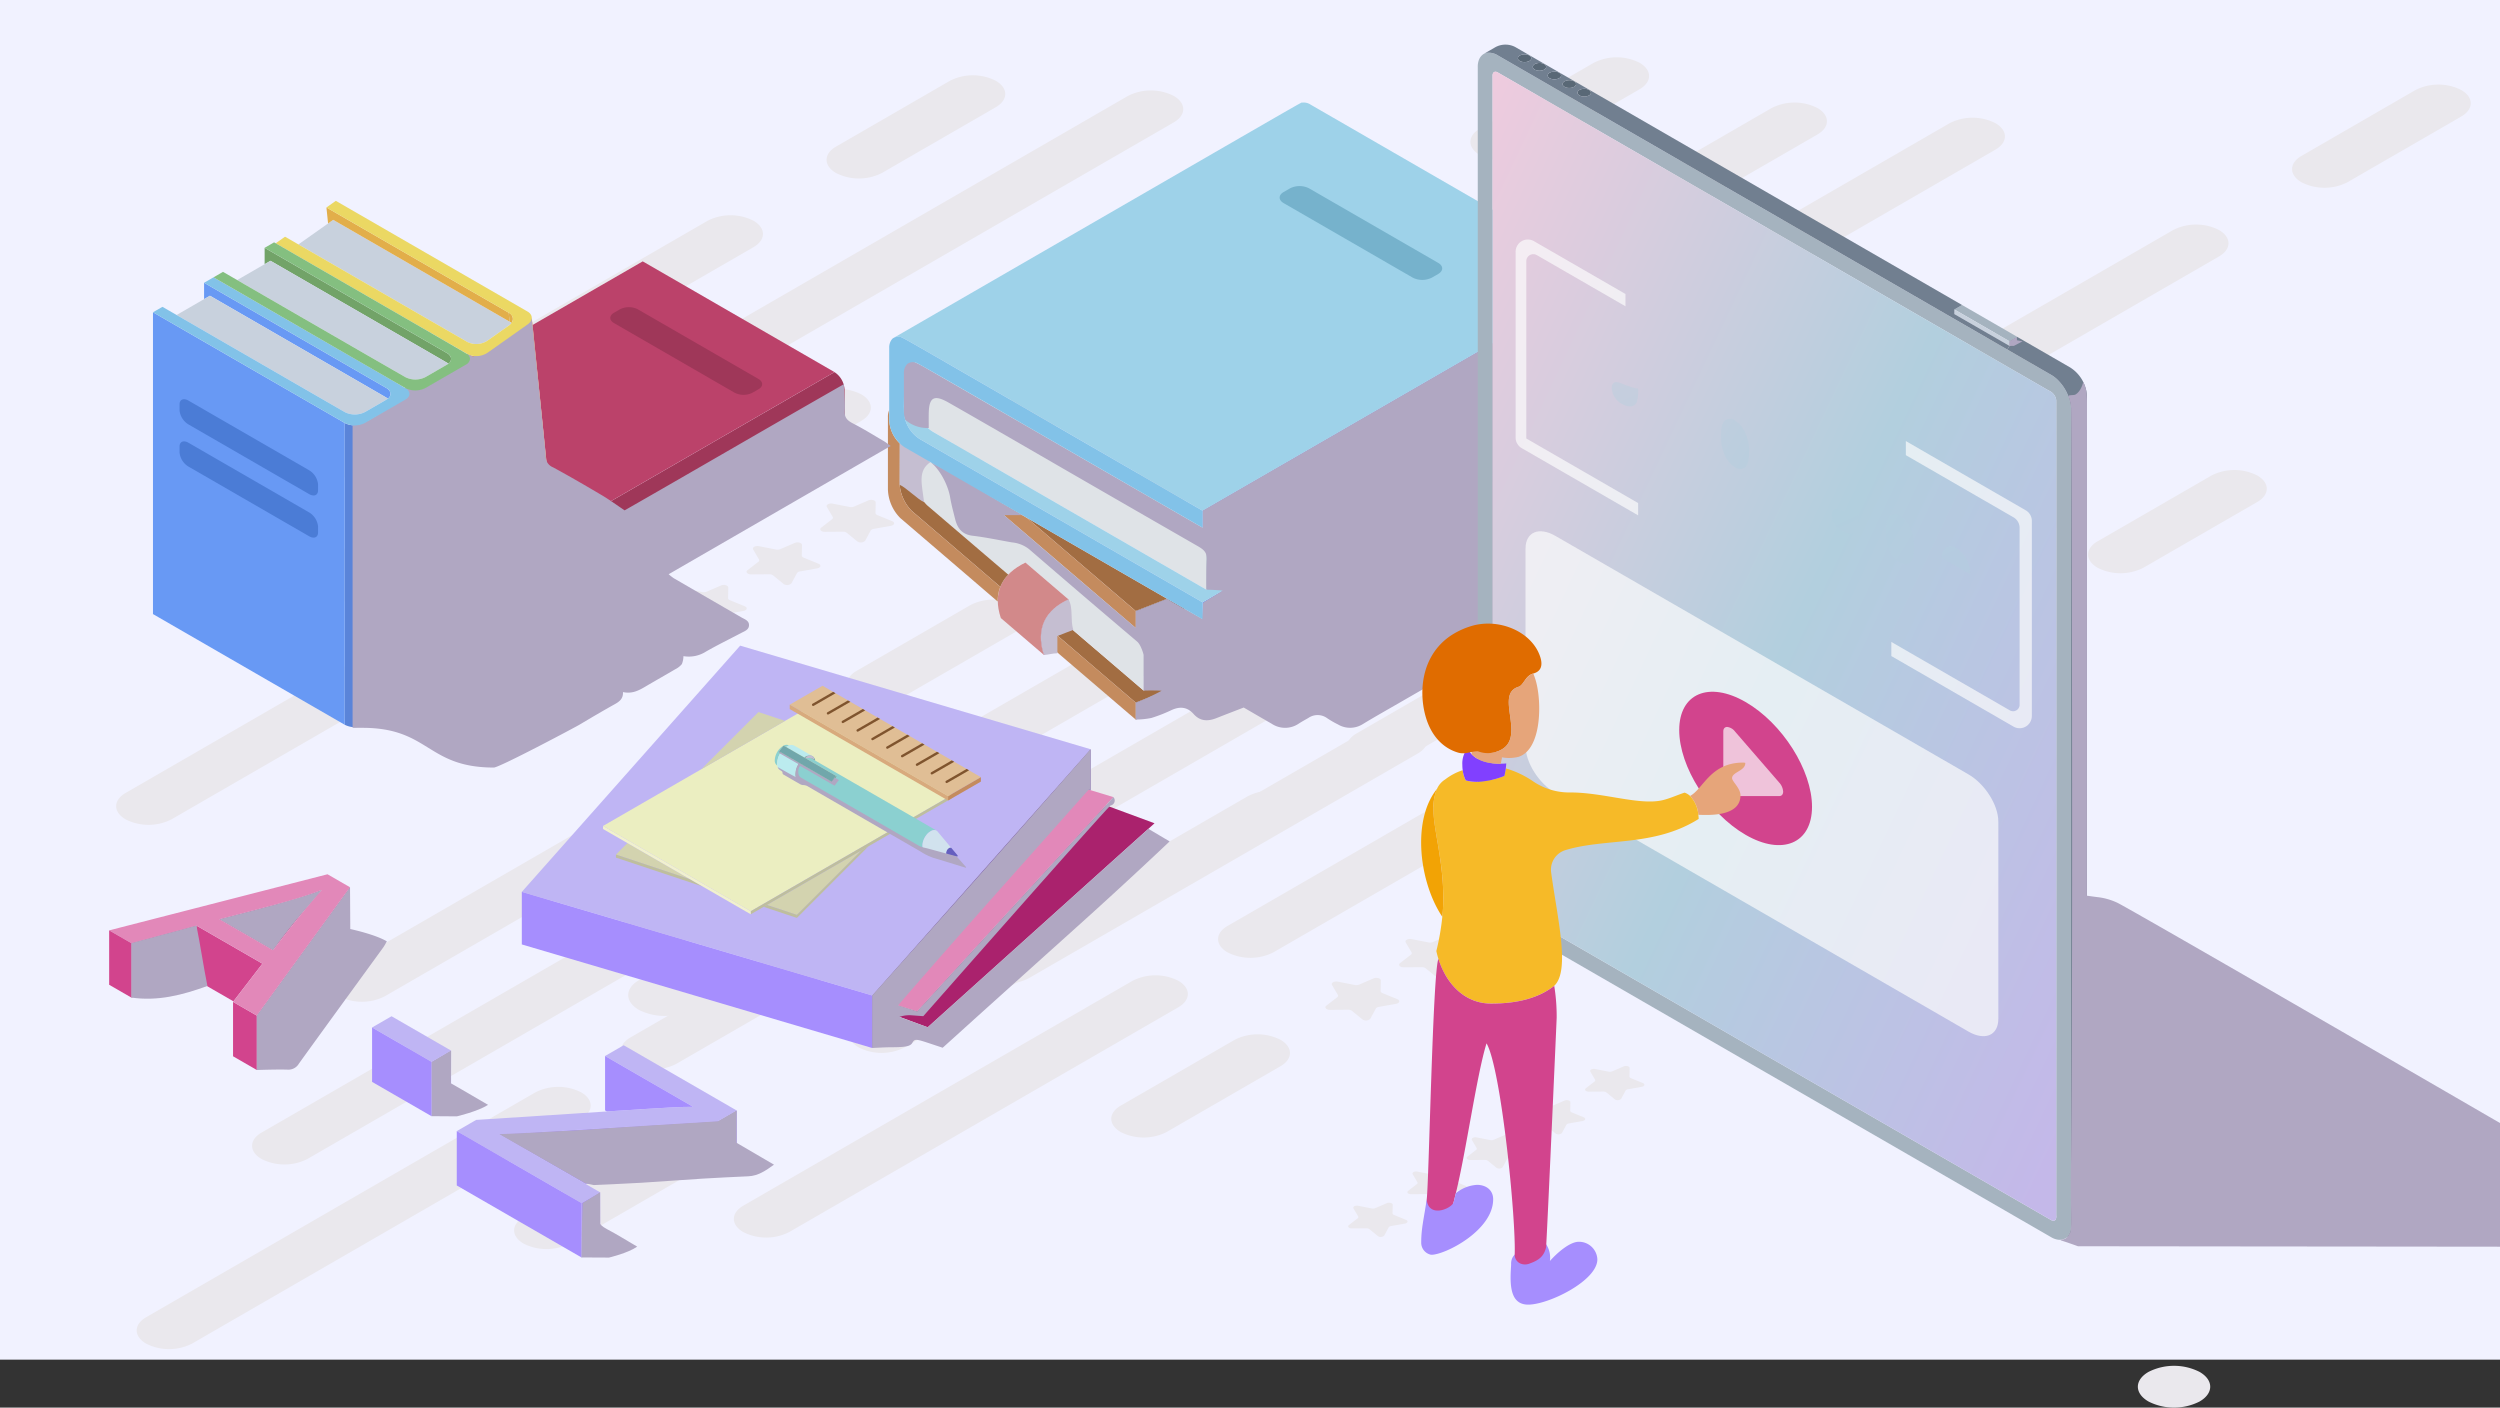 <svg xmlns="http://www.w3.org/2000/svg" xmlns:xlink="http://www.w3.org/1999/xlink" width="684" height="385.121" viewBox="0 0 684 385.121">
  <rect x="0" y="0" width="684" height="385.121" fill="#333333" stroke="none"/>
  <defs>
    <linearGradient id="linear-gradient" x1="0.981" y1="0.962" x2="-0.147" y2="-0.122" gradientUnits="objectBoundingBox">
      <stop offset="0" stop-color="#c4b8e9"/>
      <stop offset="0.417" stop-color="#b2cfde"/>
      <stop offset="1" stop-color="#ffcade"/>
    </linearGradient>
    <linearGradient id="linear-gradient-2" x1="8.161" y1="15.8" x2="-14.049" y2="-28.338" xlink:href="#linear-gradient"/>
    <linearGradient id="linear-gradient-3" x1="9.039" y1="9.869" x2="-13.552" y2="-14.905" xlink:href="#linear-gradient"/>
    <linearGradient id="linear-gradient-4" x1="10.367" y1="21.33" x2="-13.692" y2="-29.879" xlink:href="#linear-gradient"/>
    <linearGradient id="linear-gradient-5" x1="11.623" y1="12.703" x2="-10.967" y2="-12.073" xlink:href="#linear-gradient"/>
    <linearGradient id="linear-gradient-6" x1="14.044" y1="29.139" x2="-10.028" y2="-22.069" xlink:href="#linear-gradient"/>
  </defs>
  <g id="issue_extension2" transform="translate(-3154 -1494)">
    <rect id="矩形_2520" data-name="矩形 2520" width="684" height="372" transform="translate(3154 1494)" fill="#f1f2ff"/>
    <g id="组_5231" data-name="组 5231" transform="translate(3522.855 1785.639)">
      <path id="路径_10326" data-name="路径 10326" d="M767.711,301.7l3.779.739a1.617,1.617,0,0,0,.914-.084l3.2-1.377c.66-.285,1.6-.008,1.589.467l-.051,2.3c0,.189.153.368.42.477l3.258,1.33c.672.274.508.876-.279,1.017l-3.811.683a.912.912,0,0,0-.654.379l-1.186,2.2a1.369,1.369,0,0,1-1.761.161l-2.3-1.882a1.325,1.325,0,0,0-.824-.241l-3.99.029c-.824.006-1.3-.536-.809-.917l2.386-1.847a.39.39,0,0,0,.146-.528l-1.281-2.182C766.185,301.98,766.931,301.55,767.711,301.7Z" transform="translate(-765.001 -263.441)" fill="#eae8ed"/>
      <path id="路径_10327" data-name="路径 10327" d="M781.064,293.993l3.779.74a1.615,1.615,0,0,0,.914-.084l3.2-1.379c.66-.284,1.6-.007,1.589.468l-.051,2.3c0,.189.153.367.42.476l3.258,1.33c.674.275.509.876-.279,1.017l-3.811.684a.914.914,0,0,0-.654.377l-1.184,2.2a1.37,1.37,0,0,1-1.762.161l-2.3-1.881a1.332,1.332,0,0,0-.825-.243l-3.99.029c-.824.006-1.3-.535-.809-.917l2.387-1.846a.39.39,0,0,0,.144-.528l-1.282-2.182C779.539,294.271,780.284,293.84,781.064,293.993Z" transform="translate(-762.149 -265.088)" fill="#eae8ed"/>
      <path id="路径_10328" data-name="路径 10328" d="M794.417,286.284l3.779.739a1.61,1.61,0,0,0,.915-.084l3.2-1.377c.66-.285,1.6-.008,1.589.467l-.051,2.3c0,.188.153.366.421.476l3.257,1.33c.674.274.508.876-.279,1.017l-3.811.684a.91.91,0,0,0-.654.377l-1.184,2.2a1.37,1.37,0,0,1-1.761.161l-2.3-1.881a1.324,1.324,0,0,0-.825-.243l-3.99.029c-.824.006-1.3-.536-.81-.917l2.387-1.847a.388.388,0,0,0,.144-.527l-1.281-2.182C792.891,286.561,793.637,286.131,794.417,286.284Z" transform="translate(-759.297 -266.735)" fill="#eae8ed"/>
      <path id="路径_10329" data-name="路径 10329" d="M807.77,278.574l3.78.74a1.616,1.616,0,0,0,.914-.084l3.2-1.379c.66-.284,1.6-.007,1.589.468l-.051,2.3c0,.189.153.366.421.476l3.258,1.331c.672.274.507.875-.279,1.017l-3.812.683a.914.914,0,0,0-.654.377l-1.184,2.2a1.368,1.368,0,0,1-1.761.161l-2.3-1.881a1.33,1.33,0,0,0-.824-.243l-3.992.029c-.824.006-1.3-.535-.809-.917l2.387-1.846a.39.39,0,0,0,.144-.528l-1.281-2.182C806.245,278.852,806.99,278.421,807.77,278.574Z" transform="translate(-756.445 -268.381)" fill="#eae8ed"/>
      <path id="路径_10330" data-name="路径 10330" d="M821.124,270.865l3.779.739a1.617,1.617,0,0,0,.914-.083l3.2-1.379c.661-.285,1.6-.008,1.59.467l-.051,2.3c0,.188.153.367.42.476l3.258,1.33c.672.276.507.876-.279,1.017l-3.811.684a.91.91,0,0,0-.655.377L828.3,279a1.369,1.369,0,0,1-1.761.161l-2.3-1.881a1.32,1.32,0,0,0-.824-.243l-3.99.029c-.824.006-1.3-.536-.811-.917L821,274.3a.389.389,0,0,0,.144-.527l-1.282-2.182C819.6,271.142,820.343,270.712,821.124,270.865Z" transform="translate(-753.593 -270.028)" fill="#eae8ed"/>
    </g>
    <g id="组_5232" data-name="组 5232" transform="translate(3185.78 1509.679)">
      <g id="组_5190" data-name="组 5190" transform="translate(132.152 109.43)">
        <path id="路径_10331" data-name="路径 10331" d="M681.317,299.221l4.7.921a2.012,2.012,0,0,0,1.137-.1l3.979-1.715c.823-.353,1.99-.011,1.978.581l-.063,2.868c-.006.236.19.456.523.592l4.054,1.655c.837.343.631,1.09-.347,1.265l-4.742.852a1.138,1.138,0,0,0-.815.47l-1.474,2.738a1.7,1.7,0,0,1-2.191.2l-2.868-2.341a1.653,1.653,0,0,0-1.025-.3l-4.965.036c-1.025.008-1.622-.666-1.009-1.142l2.97-2.3a.486.486,0,0,0,.18-.657l-1.595-2.715C679.418,299.567,680.345,299.03,681.317,299.221Z" transform="translate(-677.944 -251.612)" fill="#eae8ed"/>
        <path id="路径_10332" data-name="路径 10332" d="M694.67,291.51l4.7.921a2.013,2.013,0,0,0,1.137-.1l3.98-1.714c.822-.355,1.99-.011,1.977.581l-.063,2.866c-.006.236.19.458.522.593l4.055,1.655c.837.341.633,1.089-.347,1.265l-4.742.85a1.135,1.135,0,0,0-.814.471l-1.475,2.738a1.7,1.7,0,0,1-2.191.2l-2.868-2.341a1.639,1.639,0,0,0-1.025-.3l-4.965.036c-1.025.008-1.62-.667-1.007-1.142l2.969-2.3a.486.486,0,0,0,.181-.657l-1.595-2.715C692.772,291.856,693.7,291.322,694.67,291.51Z" transform="translate(-671.133 -255.544)" fill="#eae8ed"/>
        <path id="路径_10333" data-name="路径 10333" d="M708.023,283.8l4.7.921a2.011,2.011,0,0,0,1.137-.1l3.981-1.715c.821-.353,1.99-.011,1.977.583l-.063,2.866c0,.236.19.456.523.592l4.055,1.655c.838.343.633,1.09-.347,1.265l-4.742.852a1.137,1.137,0,0,0-.814.47l-1.474,2.738a1.7,1.7,0,0,1-2.193.2l-2.866-2.341a1.657,1.657,0,0,0-1.027-.3l-4.965.036c-1.025.008-1.62-.666-1.007-1.142l2.97-2.3a.486.486,0,0,0,.18-.657l-1.595-2.715C706.125,284.147,707.052,283.611,708.023,283.8Z" transform="translate(-664.321 -259.477)" fill="#eae8ed"/>
        <path id="路径_10334" data-name="路径 10334" d="M721.376,276.093l4.7.92a2.017,2.017,0,0,0,1.139-.1l3.979-1.714c.822-.355,1.99-.01,1.977.581l-.063,2.866c0,.236.19.458.524.593l4.053,1.655c.838.341.633,1.09-.347,1.265l-4.742.85a1.138,1.138,0,0,0-.814.471l-1.474,2.738a1.7,1.7,0,0,1-2.191.2l-2.868-2.342a1.646,1.646,0,0,0-1.027-.3l-4.965.036c-1.025.008-1.62-.667-1.007-1.142l2.97-2.3a.485.485,0,0,0,.18-.657L719.807,277C719.478,276.437,720.4,275.9,721.376,276.093Z" transform="translate(-657.51 -263.409)" fill="#eae8ed"/>
        <path id="路径_10335" data-name="路径 10335" d="M734.729,268.383l4.7.921a2.011,2.011,0,0,0,1.137-.1l3.979-1.715c.822-.353,1.99-.009,1.977.583l-.063,2.866c0,.236.19.456.524.592l4.055,1.655c.836.343.631,1.09-.347,1.265l-4.743.852a1.137,1.137,0,0,0-.814.47l-1.474,2.738a1.7,1.7,0,0,1-2.191.2l-2.868-2.341a1.655,1.655,0,0,0-1.025-.3l-4.967.036c-1.026.008-1.62-.666-1.007-1.142l2.97-2.3a.486.486,0,0,0,.18-.657l-1.595-2.715C732.831,268.728,733.758,268.192,734.729,268.383Z" transform="translate(-650.7 -267.342)" fill="#eae8ed"/>
      </g>
      <g id="组_5191" data-name="组 5191" transform="translate(330.859 205.287)">
        <path id="路径_10336" data-name="路径 10336" d="M812.9,362.7l4.7.921a2.018,2.018,0,0,0,1.139-.1l3.979-1.715c.821-.353,1.99-.009,1.977.583l-.064,2.866c0,.236.19.456.524.592l4.053,1.655c.838.343.633,1.09-.347,1.265l-4.742.852a1.137,1.137,0,0,0-.814.47l-1.474,2.738a1.7,1.7,0,0,1-2.191.2l-2.868-2.341a1.657,1.657,0,0,0-1.027-.3l-4.965.036c-1.025.008-1.62-.666-1.007-1.142l2.97-2.3a.486.486,0,0,0,.18-.657l-1.595-2.715C811.006,363.044,811.933,362.508,812.9,362.7Z" transform="translate(-809.532 -315.09)" fill="#eae8ed"/>
        <path id="路径_10337" data-name="路径 10337" d="M826.257,354.99l4.7.92a2,2,0,0,0,1.137-.1l3.979-1.714c.821-.355,1.99-.011,1.977.581l-.064,2.866c0,.236.19.458.524.594l4.055,1.655c.837.341.631,1.09-.347,1.265l-4.743.852a1.132,1.132,0,0,0-.814.47l-1.474,2.738a1.7,1.7,0,0,1-2.191.2l-2.867-2.342a1.655,1.655,0,0,0-1.026-.3l-4.967.036c-1.025.008-1.62-.667-1.007-1.142l2.97-2.3a.484.484,0,0,0,.18-.655l-1.595-2.715C824.359,355.334,825.286,354.8,826.257,354.99Z" transform="translate(-802.721 -319.023)" fill="#eae8ed"/>
        <path id="路径_10338" data-name="路径 10338" d="M839.611,347.28l4.7.921a2.012,2.012,0,0,0,1.137-.1l3.979-1.715c.823-.353,1.99-.009,1.978.583l-.063,2.866c-.006.236.19.456.523.592l4.054,1.657c.837.341.631,1.089-.347,1.265l-4.742.85a1.137,1.137,0,0,0-.815.47l-1.474,2.738a1.7,1.7,0,0,1-2.191.2l-2.868-2.341a1.652,1.652,0,0,0-1.025-.3l-4.965.036c-1.025.008-1.622-.666-1.009-1.142l2.97-2.3a.485.485,0,0,0,.18-.657l-1.594-2.715C837.712,347.625,838.639,347.089,839.611,347.28Z" transform="translate(-795.91 -322.955)" fill="#eae8ed"/>
        <path id="路径_10339" data-name="路径 10339" d="M852.964,339.571l4.7.92a2,2,0,0,0,1.137-.1l3.98-1.714c.821-.355,1.99-.011,1.977.581l-.064,2.868c-.006.234.19.456.522.592l4.055,1.655c.837.343.633,1.09-.347,1.266l-4.742.852a1.129,1.129,0,0,0-.814.47l-1.475,2.738a1.7,1.7,0,0,1-2.191.2l-2.868-2.341a1.641,1.641,0,0,0-1.026-.3l-4.965.036c-1.025.008-1.62-.667-1.007-1.142l2.969-2.3a.484.484,0,0,0,.181-.655l-1.595-2.715C851.066,339.915,851.993,339.381,852.964,339.571Z" transform="translate(-789.098 -326.888)" fill="#eae8ed"/>
        <path id="路径_10340" data-name="路径 10340" d="M866.317,331.86l4.7.921a2.011,2.011,0,0,0,1.137-.1l3.981-1.714c.821-.355,1.99-.011,1.977.581l-.063,2.866c0,.236.19.458.523.592l4.055,1.657c.838.341.633,1.089-.347,1.265l-4.742.85a1.138,1.138,0,0,0-.814.47l-1.474,2.738a1.7,1.7,0,0,1-2.193.2l-2.866-2.341a1.657,1.657,0,0,0-1.027-.3l-4.965.036c-1.025.008-1.62-.666-1.007-1.142l2.97-2.3a.485.485,0,0,0,.18-.657l-1.595-2.715C864.419,332.206,865.346,331.67,866.317,331.86Z" transform="translate(-782.287 -330.82)" fill="#eae8ed"/>
      </g>
      <g id="组_5199" data-name="组 5199" transform="translate(0)">
        <g id="组_5193" data-name="组 5193">
          <g id="组_5192" data-name="组 5192" transform="translate(0 90.724)">
            <path id="路径_10341" data-name="路径 10341" d="M712.045,295.162,605.552,356.681a13.842,13.842,0,0,1-12.528,0h0c-3.458-2-3.458-5.238,0-7.236l106.495-61.519a13.829,13.829,0,0,1,12.526,0h0C715.5,289.923,715.5,293.162,712.045,295.162Z" transform="translate(-590.43 -238.901)" fill="#eae8ed"/>
            <path id="路径_10342" data-name="路径 10342" d="M749.565,263.69l-56.28,32.51a13.839,13.839,0,0,1-12.526,0h0c-3.46-2-3.46-5.238,0-7.236l56.279-32.512a13.838,13.838,0,0,1,12.526,0h0C753.023,258.451,753.023,261.691,749.565,263.69Z" transform="translate(-545.68 -254.954)" fill="#eae8ed"/>
          </g>
          <path id="路径_10343" data-name="路径 10343" d="M732.952,261.708,626.459,323.227a13.842,13.842,0,0,1-12.528,0h0c-3.46-2-3.46-5.238,0-7.236l106.495-61.52a13.839,13.839,0,0,1,12.526,0v0C736.412,256.469,736.412,259.709,732.952,261.708Z" transform="translate(-579.767 -165.241)" fill="#eae8ed"/>
          <path id="路径_10344" data-name="路径 10344" d="M823.13,209.614,716.635,271.133a13.829,13.829,0,0,1-12.526,0h0c-3.459-2-3.459-5.238,0-7.236L810.6,202.377a13.829,13.829,0,0,1,12.526,0h0C826.59,204.375,826.59,207.616,823.13,209.614Z" transform="translate(-533.769 -191.813)" fill="#eae8ed"/>
          <path id="路径_10345" data-name="路径 10345" d="M863.632,228.97,757.138,290.489a13.839,13.839,0,0,1-12.526,0h0c-3.46-2-3.46-5.238,0-7.236l106.495-61.519a13.829,13.829,0,0,1,12.526,0h0C867.092,223.731,867.092,226.97,863.632,228.97Z" transform="translate(-513.111 -181.94)" fill="#eae8ed"/>
          <path id="路径_10346" data-name="路径 10346" d="M705.1,305.85l-31.171,18.006a13.829,13.829,0,0,1-12.526,0h0c-3.46-2-3.46-5.237,0-7.236l31.171-18.006a13.829,13.829,0,0,1,12.526,0h0C708.564,300.611,708.564,303.852,705.1,305.85Z" transform="translate(-555.551 -142.725)" fill="#eae8ed"/>
          <path id="路径_10347" data-name="路径 10347" d="M882.089,203.609l-31.172,18.008a13.838,13.838,0,0,1-12.526,0h0c-3.459-2-3.459-5.238,0-7.236l31.171-18.008a13.842,13.842,0,0,1,12.528,0h0C885.547,198.372,885.547,201.612,882.089,203.609Z" transform="translate(-465.276 -194.875)" fill="#eae8ed"/>
          <path id="路径_10348" data-name="路径 10348" d="M746.981,232.226,640.487,293.745a13.83,13.83,0,0,1-12.526,0h0c-3.46-2-3.46-5.237,0-7.236L734.455,224.99a13.839,13.839,0,0,1,12.526,0h0C750.441,226.988,750.441,230.229,746.981,232.226Z" transform="translate(-572.611 -180.278)" fill="#eae8ed"/>
          <path id="路径_10349" data-name="路径 10349" d="M765.438,206.868l-31.172,18.006a13.83,13.83,0,0,1-12.526,0h0c-3.459-2-3.459-5.237,0-7.236l31.171-18.006a13.832,13.832,0,0,1,12.528,0h0C768.9,201.629,768.9,204.868,765.438,206.868Z" transform="translate(-524.777 -193.213)" fill="#eae8ed"/>
        </g>
        <g id="组_5195" data-name="组 5195" transform="translate(5.621 143.44)">
          <g id="组_5194" data-name="组 5194" transform="translate(0 90.724)">
            <path id="路径_10350" data-name="路径 10350" d="M715.768,390.151,609.273,451.67a13.839,13.839,0,0,1-12.526,0h0c-3.46-2-3.46-5.238,0-7.236l106.493-61.519a13.833,13.833,0,0,1,12.528,0h0C719.227,384.912,719.227,388.151,715.768,390.151Z" transform="translate(-594.153 -333.89)" fill="#eae8ed"/>
            <path id="路径_10351" data-name="路径 10351" d="M753.286,358.679l-56.279,32.51a13.841,13.841,0,0,1-12.528,0h0c-3.458-2-3.458-5.238,0-7.236l56.279-32.512a13.842,13.842,0,0,1,12.528,0h0C756.746,353.44,756.746,356.68,753.286,358.679Z" transform="translate(-549.402 -349.943)" fill="#eae8ed"/>
          </g>
          <path id="路径_10352" data-name="路径 10352" d="M736.675,356.7,630.18,418.216a13.838,13.838,0,0,1-12.526,0h0c-3.46-2-3.46-5.238,0-7.236l106.493-61.52a13.842,13.842,0,0,1,12.528,0h0C740.133,351.458,740.133,354.7,736.675,356.7Z" transform="translate(-583.489 -260.23)" fill="#eae8ed"/>
          <path id="路径_10353" data-name="路径 10353" d="M826.852,304.6,720.358,366.122a13.832,13.832,0,0,1-12.527,0h0c-3.458-2-3.458-5.238,0-7.236l106.495-61.519a13.829,13.829,0,0,1,12.526,0h0C830.312,299.364,830.312,302.6,826.852,304.6Z" transform="translate(-537.491 -286.802)" fill="#eae8ed"/>
          <path id="路径_10354" data-name="路径 10354" d="M867.354,323.959,760.861,385.478a13.842,13.842,0,0,1-12.528,0h0c-3.458-2-3.458-5.238,0-7.236l106.495-61.52a13.839,13.839,0,0,1,12.526,0h0C870.813,318.72,870.813,321.96,867.354,323.959Z" transform="translate(-516.833 -276.929)" fill="#eae8ed"/>
          <path id="路径_10355" data-name="路径 10355" d="M708.828,400.839l-31.172,18.006a13.83,13.83,0,0,1-12.526,0h0c-3.46-2-3.46-5.237,0-7.236L696.3,393.6a13.833,13.833,0,0,1,12.528,0h0C712.286,395.6,712.286,398.839,708.828,400.839Z" transform="translate(-559.273 -237.714)" fill="#eae8ed"/>
          <path id="路径_10356" data-name="路径 10356" d="M885.811,298.6,854.64,316.606a13.841,13.841,0,0,1-12.528,0h0c-3.458-2-3.458-5.238,0-7.236l31.172-18.008a13.839,13.839,0,0,1,12.526,0h0C889.27,293.36,889.27,296.6,885.811,298.6Z" transform="translate(-468.999 -289.864)" fill="#eae8ed"/>
          <path id="路径_10357" data-name="路径 10357" d="M750.7,327.215,644.21,388.734a13.833,13.833,0,0,1-12.528,0h0c-3.458-2-3.458-5.237,0-7.236l106.495-61.519a13.839,13.839,0,0,1,12.526,0h0C754.162,321.977,754.162,325.218,750.7,327.215Z" transform="translate(-576.333 -275.267)" fill="#eae8ed"/>
          <path id="路径_10358" data-name="路径 10358" d="M769.159,301.855l-31.171,18.008a13.841,13.841,0,0,1-12.527,0h0c-3.458-2-3.458-5.238,0-7.236l31.172-18.008a13.838,13.838,0,0,1,12.526,0h0C772.619,296.618,772.619,299.858,769.159,301.855Z" transform="translate(-528.499 -288.202)" fill="#eae8ed"/>
        </g>
        <g id="组_5197" data-name="组 5197" transform="translate(169.003 112.919)">
          <g id="组_5196" data-name="组 5196" transform="translate(0 90.725)">
            <path id="路径_10359" data-name="路径 10359" d="M823.963,369.938l-106.495,61.52a13.838,13.838,0,0,1-12.526,0h0c-3.459-2-3.459-5.238,0-7.238L811.437,362.7a13.838,13.838,0,0,1,12.526,0h0C827.423,364.7,827.423,367.941,823.963,369.938Z" transform="translate(-702.348 -313.679)" fill="#eae8ed"/>
            <path id="路径_10360" data-name="路径 10360" d="M861.481,338.466,805.2,370.978a13.839,13.839,0,0,1-12.526,0h0c-3.46-2-3.46-5.238,0-7.236l56.279-32.512a13.838,13.838,0,0,1,12.526,0h0C864.941,333.228,864.941,336.468,861.481,338.466Z" transform="translate(-657.597 -329.732)" fill="#eae8ed"/>
          </g>
          <path id="路径_10361" data-name="路径 10361" d="M844.87,336.484,738.375,398a13.839,13.839,0,0,1-12.526,0h0c-3.46-2-3.46-5.238,0-7.238l106.495-61.519a13.839,13.839,0,0,1,12.526,0h0C848.33,331.246,848.33,334.487,844.87,336.484Z" transform="translate(-691.684 -240.018)" fill="#eae8ed"/>
          <path id="路径_10362" data-name="路径 10362" d="M935.048,284.39l-106.495,61.52a13.839,13.839,0,0,1-12.526,0h0c-3.46-2-3.46-5.238,0-7.236l106.493-61.52a13.842,13.842,0,0,1,12.528,0h0C938.508,279.153,938.508,282.393,935.048,284.39Z" transform="translate(-645.686 -266.59)" fill="#eae8ed"/>
          <path id="路径_10363" data-name="路径 10363" d="M975.55,303.746l-106.495,61.52a13.838,13.838,0,0,1-12.526,0h0c-3.46-2-3.46-5.238,0-7.236l106.493-61.52a13.842,13.842,0,0,1,12.528,0h0C979.008,298.508,979.008,301.749,975.55,303.746Z" transform="translate(-625.027 -256.717)" fill="#eae8ed"/>
          <path id="路径_10364" data-name="路径 10364" d="M817.022,380.626l-31.171,18.008a13.842,13.842,0,0,1-12.528,0h0c-3.458-2-3.458-5.238,0-7.236L804.5,373.39a13.839,13.839,0,0,1,12.526,0h0C820.482,375.389,820.482,378.629,817.022,380.626Z" transform="translate(-667.468 -217.502)" fill="#eae8ed"/>
          <path id="路径_10365" data-name="路径 10365" d="M994.007,278.388l-31.172,18.006a13.829,13.829,0,0,1-12.526,0h0c-3.46-2-3.46-5.237,0-7.236l31.171-18.006a13.833,13.833,0,0,1,12.528,0h0C997.465,273.149,997.465,276.388,994.007,278.388Z" transform="translate(-577.193 -269.652)" fill="#eae8ed"/>
          <path id="路径_10366" data-name="路径 10366" d="M858.9,307,752.4,368.524a13.839,13.839,0,0,1-12.526,0h0c-3.46-2-3.46-5.238,0-7.236l106.493-61.52a13.842,13.842,0,0,1,12.528,0h0C862.357,301.766,862.357,305.006,858.9,307Z" transform="translate(-684.528 -255.055)" fill="#eae8ed"/>
          <path id="路径_10367" data-name="路径 10367" d="M877.356,281.644l-31.172,18.008a13.839,13.839,0,0,1-12.526,0h0c-3.46-2-3.46-5.238,0-7.236l31.171-18.008a13.841,13.841,0,0,1,12.527,0h0C880.814,276.406,880.814,279.647,877.356,281.644Z" transform="translate(-636.694 -267.99)" fill="#eae8ed"/>
        </g>
        <g id="组_5198" data-name="组 5198" transform="translate(277.568 7.458)">
          <path id="路径_10368" data-name="路径 10368" d="M972.006,214.552,865.511,276.071a13.829,13.829,0,0,1-12.526,0h0c-3.46-2-3.46-5.237,0-7.236L959.48,207.316a13.839,13.839,0,0,1,12.526,0h0C975.466,209.314,975.466,212.555,972.006,214.552Z" transform="translate(-735.4 -196.751)" fill="#eae8ed"/>
          <path id="路径_10369" data-name="路径 10369" d="M1012.508,233.908,906.013,295.427a13.829,13.829,0,0,1-12.526,0h0c-3.46-2-3.46-5.237,0-7.236l106.495-61.519a13.839,13.839,0,0,1,12.526,0h0C1015.968,228.67,1015.968,231.911,1012.508,233.908Z" transform="translate(-714.741 -186.878)" fill="#eae8ed"/>
          <path id="路径_10370" data-name="路径 10370" d="M1030.965,208.548l-31.171,18.008a13.842,13.842,0,0,1-12.527,0h0c-3.46-2-3.46-5.238,0-7.236l31.171-18.008a13.842,13.842,0,0,1,12.528,0h0C1034.424,203.311,1034.424,206.551,1030.965,208.548Z" transform="translate(-666.907 -199.814)" fill="#eae8ed"/>
          <path id="路径_10371" data-name="路径 10371" d="M895.857,237.165l-106.495,61.52a13.838,13.838,0,0,1-12.526,0h0c-3.46-2-3.46-5.238,0-7.236l106.495-61.52a13.839,13.839,0,0,1,12.526,0h0C899.317,231.927,899.317,235.168,895.857,237.165Z" transform="translate(-774.242 -185.217)" fill="#eae8ed"/>
          <path id="路径_10372" data-name="路径 10372" d="M914.314,211.806l-31.172,18.008a13.839,13.839,0,0,1-12.526,0h0c-3.459-2-3.459-5.238,0-7.238l31.171-18.006a13.842,13.842,0,0,1,12.528,0h0C917.772,206.568,917.772,209.809,914.314,211.806Z" transform="translate(-726.408 -198.152)" fill="#eae8ed"/>
        </g>
      </g>
    </g>
    <path id="路径_10326-2" data-name="路径 10326" d="M619.59,251.011c3.865,2.233,3.865,5.853,0,8.086a15.464,15.464,0,0,1-14,0c-3.865-2.233-3.865-5.853,0-8.086A15.464,15.464,0,0,1,619.59,251.011Z" transform="translate(2723.188 1511.191)" fill="#eae8ed"/>
    <path id="路径_10327-2" data-name="路径 10327" d="M959.936,339.31c3.865,2.232,3.865,5.853,0,8.086a15.464,15.464,0,0,1-14,0c-3.865-2.233-3.865-5.854,0-8.086A15.463,15.463,0,0,1,959.936,339.31Z" transform="translate(2795.88 1530.051)" fill="#eae8ed"/>
    <g id="组_5233" data-name="组 5233" transform="translate(3309.06 1506.203)">
      <g id="组_5201" data-name="组 5201" transform="translate(87.874 15.837)">
        <path id="路径_10375" data-name="路径 10375" d="M849.159,185.812v4.632L719.006,241.126v-4.632Z" transform="translate(-651.216 -72.301)" fill="#7f542e"/>
        <path id="路径_10376" data-name="路径 10376" d="M841.5,165.157V169.8c-17.5,6.8,36.121-14.061-86.618,33.734l24.685-14.257Z" transform="translate(-643.555 -76.713)" fill="#7f542e"/>
        <path id="路径_10377" data-name="路径 10377" d="M837.153,166.38,775.22,190.5l53.806-31.07Z" transform="translate(-639.21 -77.936)" fill="#a26d42"/>
        <path id="路径_10378" data-name="路径 10378" d="M734.078,220.879v-4.641l111-64.088v4.642Q808.9,177.661,734.078,220.879Z" transform="translate(-647.997 -79.491)" fill="#6899f4"/>
        <path id="路径_10379" data-name="路径 10379" d="M842.679,188.91l-121.89,47.461V218.4L732,214.036v-.01l4.915,2.839L762.16,202.3l80.519-31.354Z" transform="translate(-650.836 -75.477)" fill="#a5b3bf"/>
        <path id="路径_10380" data-name="路径 10380" d="M838.885,155.73l-103.96,60.025V198.208l103.96-60.024Z" transform="translate(-647.816 -82.474)" fill="#a5b3bf"/>
        <path id="路径_10381" data-name="路径 10381" d="M734.078,200.232v-4.641l111-64.088v4.631C836.694,140.982,735.737,199.268,734.078,200.232Z" transform="translate(-647.997 -83.9)" fill="#6899f4"/>
        <path id="路径_10382" data-name="路径 10382" d="M732.382,206.93v.01l-13.376,5.209v-4.641l8.587-3.34Z" transform="translate(-651.216 -68.38)" fill="#7f542e"/>
        <path id="路径_10383" data-name="路径 10383" d="M732.834,208.066l-8.587,3.339L694.47,185.917Z" transform="translate(-656.457 -72.279)" fill="#a26d42"/>
        <path id="路径_10384" data-name="路径 10384" d="M725.535,234.114l121.89-47.461v-5.141l6.1,5.218L723.371,237.413l-24.8-21.249a8.975,8.975,0,0,1,2.1-3.339Z" transform="translate(-655.582 -73.219)" fill="#a26d42"/>
        <path id="路径_10385" data-name="路径 10385" d="M731.815,218.325v17.968l-24.871-21.287a15.314,15.314,0,0,1,4.318-3.035v-.618q-5.889-5.037-11.779-10.085a15.816,15.816,0,0,0-4.7,3.329c-.249-.249.161.137-22.228-19.025a11.629,11.629,0,0,1-3.387-7.853V171.3l14.08,8.127,46.4,39.735Z" transform="translate(-661.861 -75.399)" fill="#dfe3e7"/>
        <path id="路径_10386" data-name="路径 10386" d="M723.466,231.315v4.632L698.174,214.3a9.516,9.516,0,0,1,.489-4.231Z" transform="translate(-655.677 -67.121)" fill="#c48b5e"/>
        <path id="路径_10387" data-name="路径 10387" d="M727.173,213.1v4.641L680.769,178l16.607,9.6C697.475,187.648,696.581,186.91,727.173,213.1Z" transform="translate(-659.383 -73.969)" fill="#c48b5e"/>
        <path id="路径_10388" data-name="路径 10388" d="M707.257,206.08c-6.472,3.174-9.067,8.177-6.727,15.188l-11.779-10.086c-2.3-6.938.21-12.012,6.727-15.187Q701.367,201.032,707.257,206.08Z" transform="translate(-657.857 -70.126)" fill="#d2898a"/>
        <path id="路径_10389" data-name="路径 10389" d="M698.459,219.493c-2.34-7.011.255-12.014,6.727-15.188v.618c-6.308,3.119-8.28,7.881-6.1,14.227Z" transform="translate(-655.786 -68.351)" fill="#c95b68"/>
        <path id="路径_10390" data-name="路径 10390" d="M669.71,151.021c.564.226-4.779-2.824,78.129,45.042l1.028-.6v17.547l-74.936-43.261a9.454,9.454,0,0,1-4.279-7.422C669.652,151.023,669.626,151.521,669.71,151.021Z" transform="translate(-661.758 -79.732)" fill="#dfe3e7"/>
        <path id="路径_10391" data-name="路径 10391" d="M670.33,151.39c-.091.547-.058,0-.058,11.309a9.454,9.454,0,0,0,4.279,7.422l74.936,43.261,103.96-60.025v-4.063l6.012,3.466-111,64.088-77.424-44.7a9.416,9.416,0,0,1-4.289-7.422V154.2a3.552,3.552,0,0,1,.852-2.487A2.578,2.578,0,0,1,670.33,151.39Z" transform="translate(-662.378 -80.101)" fill="#9ed2e9"/>
        <path id="路径_10392" data-name="路径 10392" d="M669.9,171.762v6.414a11.629,11.629,0,0,0,3.387,7.853c25.755,22.042,21.891,18.688,22.228,19.025a9.906,9.906,0,0,0-2.154,3.29c-.1,0,.011.018-24.206-20.71a11.59,11.59,0,0,1-3.387-7.853c0-11.681-.039-10.488.087-10.614C666.754,170.049,667.309,170.269,669.9,171.762Z" transform="translate(-662.589 -75.856)" fill="#a26d42"/>
        <path id="路径_10393" data-name="路径 10393" d="M664.471,156.654c119.158-68.8,111.093-64.247,111.754-64.342a3.4,3.4,0,0,1,2.282.549l81.439,47.02-111,64.088c-86.81-50.122-81.853-47.433-82.928-47.57A2.64,2.64,0,0,0,664.471,156.654Z" transform="translate(-662.864 -92.278)" fill="#9ed2e9"/>
        <path id="路径_10394" data-name="路径 10394" d="M752.549,115.78l35.32,20.393a5.8,5.8,0,0,0,5.24,0l1.742-1.006c1.447-.835,1.447-2.189,0-3.025l-35.32-20.392a5.79,5.79,0,0,0-5.242,0l-1.74,1C751.1,113.59,751.1,114.945,752.549,115.78Z" transform="translate(-644.284 -88.253)" fill="#76b2cc"/>
        <path id="路径_10395" data-name="路径 10395" d="M663.5,164.413a9.511,9.511,0,0,0,2.908,6.365c-.131.131-.087-.732-.087,10.614a11.59,11.59,0,0,0,3.387,7.853c24.612,21.065,24.107,20.71,24.206,20.71a10.069,10.069,0,0,0-.715,4.024c-.1,0,.357.314-26.664-22.814a11.594,11.594,0,0,1-3.388-7.853v-19.8a4.446,4.446,0,0,1,.353-1.89Z" transform="translate(-663.147 -77.467)" fill="#c48b5e"/>
        <path id="路径_10396" data-name="路径 10396" d="M759.825,249.441c-2.593,1-5.038,1.938-7.471,2.9-2.316.913-4.437.9-6.229-1.12-1.771-1.994-3.819-2.138-6.169-1.025a41.2,41.2,0,0,1-5.411,2.106,22.375,22.375,0,0,1-4.252.428v-4.632a57.189,57.189,0,0,0,7.066-3.244c-1.556-.123-4.9-.056-4.9-.056v-9.752s-.705-2.723-1.782-3.636q-14.858-12.592-29.6-25.319a8.879,8.879,0,0,0-4.659-1.831c-3.585-.624-7.154-1.394-10.762-1.82-2.89-.341-4.159-2.049-4.785-4.569-.493-1.989-1.041-3.972-1.377-5.99-.511-3.058-2.636-7.478-5.358-9.574,7.755,3.771,16.983,9.808,25.1,14.5h-4.99c12.107,10.47,36.049,30.869,36.049,30.869v-4.632l8.587-3.348,1.574.988s5.091,2.9,7.924,4.508c.137-1.755.241-3.084.349-4.451,1.516-1,3.4-2.018,5.329-3.291-1.557-.18-4.444-.26-4.444-.26s-.062-5.548.1-8.012c.144-2.154-.773-2.924-2.515-3.924q-24.6-14.13-49.154-28.341c-6.315-3.643-12.627-7.294-18.965-10.9-3.981-2.265-5.354-1.485-5.432,2.993-.022,1.231,0,2.461,0,3.953a9.156,9.156,0,0,1-6.423-2.249,5.666,5.666,0,0,1-.352-3.612s-.985-9.947-.444-11.235c.883-2.109,3.467-.869,3.467-.869a32.736,32.736,0,0,1,3.319,1.756q35.377,20.414,70.747,40.838c1.354.782,4.624,2.65,4.624,2.65v-4.641l111-64.088v4.631l-6.012,3.477v13.483l6.012,3.466V161.2l-4.571,2.672c15.383,9.188,31.128,17.624,46.6,26.88-1.553.99-2.664,1.758-3.83,2.431q-48.264,27.826-96.536,55.637c-2.961,1.706-5.939,3.385-8.856,5.165a6.494,6.494,0,0,1-6.8.07,25.632,25.632,0,0,1-2.958-1.712,4.426,4.426,0,0,0-5.127-.042c-.891.507-1.791,1-2.651,1.559a6.61,6.61,0,0,1-7.4,0C764.891,252.39,762.341,250.9,759.825,249.441Z" transform="translate(-662.481 -83.9)" fill="#b0a7c2" style="mix-blend-mode: multiply;isolation: isolate"/>
        <path id="路径_10397" data-name="路径 10397" d="M702.149,219.051c-1.373,0-2.589.442-3.7.442-2.34-7.374.544-12.392,6.727-15.188,1.364,2.286.455,5.581,1.314,8.336l-4.345,1.68Z" transform="translate(-655.779 -68.351)" fill="#c5bed1" style="mix-blend-mode: multiply;isolation: isolate"/>
        <path id="路径_10398" data-name="路径 10398" d="M674.213,174.258c-3.583,2.365-2.294,6.135-1.733,10.948-1.712-.711-4.98-4.051-6.694-4.762,0-4,.058-7.546.058-11.277C668.15,169.456,671.324,171.874,674.213,174.258Z" transform="translate(-662.583 -75.856)" fill="#c5bed1" style="mix-blend-mode: multiply;isolation: isolate"/>
        <path id="路径_10399" data-name="路径 10399" d="M664.29,145.657a2.444,2.444,0,0,1,1.948-.539c1.075.137-3.862-2.54,82.928,47.57v4.641c-82.69-47.74-77.888-45.111-78.912-45.258a2.442,2.442,0,0,0-1.949.539,3.552,3.552,0,0,0-.852,2.487v10.527a9.416,9.416,0,0,0,4.289,7.422l77.424,44.7v4.641l-81.439-47.02a9.416,9.416,0,0,1-4.289-7.422v-19.8A3.555,3.555,0,0,1,664.29,145.657Z" transform="translate(-663.085 -80.998)" fill="#82c2e8"/>
      </g>
      <g id="组_5204" data-name="组 5204" transform="translate(249.258 0)">
        <g id="组_5202" data-name="组 5202">
          <path id="路径_10400" data-name="路径 10400" d="M956.547,139.215V362.49a4.524,4.524,0,0,1-1.095,3.184,2.425,2.425,0,0,1-.43.32,3.28,3.28,0,0,1-2.062.365,5.172,5.172,0,0,1-1.894-.7L799.7,278.266a9.078,9.078,0,0,1-2.193-1.784,12.207,12.207,0,0,1-3.286-7.711V45.5a5.237,5.237,0,0,1,.336-1.993,3.339,3.339,0,0,1,1.269-1.558c.046-.025.089-.051.136-.076a2.3,2.3,0,0,1,.435-.183,4.536,4.536,0,0,1,3.3.647l139.413,80.49,11.953,6.9a8.893,8.893,0,0,1,2.193,1.779A12.182,12.182,0,0,1,956.547,139.215Zm-4.055,220.541c0-.059.03-222.771,0-223.1a3.258,3.258,0,0,0-.652-1.555,3.715,3.715,0,0,0-1.46-1.09c-.044-.021-150.612-86.984-150.82-87.081-.7-.316-1.273,0-1.29.907,0,.042.009,222.35,0,222.844a3.226,3.226,0,0,0,.124,1.171,3.4,3.4,0,0,0,.8,1.337,4.225,4.225,0,0,0,1.2.792c.046.025,148.384,85.68,148.431,85.709,1.682.984,1.49.839,1.933,1.112a2.336,2.336,0,0,0,.771.362.741.741,0,0,0,.8-.314A1.815,1.815,0,0,0,952.493,359.755Z" transform="translate(-794.222 -39.385)" fill="#a5b3bf"/>
          <path id="路径_10401" data-name="路径 10401" d="M951.777,135.731c.034.333,0,223.044,0,223.1a1.815,1.815,0,0,1-.165,1.091.741.741,0,0,1-.8.314,2.336,2.336,0,0,1-.771-.362c-.443-.273-.251-.127-1.933-1.112-.047-.029-148.385-85.684-148.431-85.709a4.225,4.225,0,0,1-1.2-.792,3.4,3.4,0,0,1-.8-1.337,3.226,3.226,0,0,1-.124-1.171c.009-.494,0-222.8,0-222.844.017-.907.587-1.222,1.29-.907.209.1,150.777,87.06,150.82,87.081a3.715,3.715,0,0,1,1.46,1.09A3.258,3.258,0,0,1,951.777,135.731Z" transform="translate(-793.51 -38.465)" fill="url(#linear-gradient)"/>
          <path id="路径_10402" data-name="路径 10402" d="M925.9,150.979v53.393a3.345,3.345,0,0,1-5.018,2.9l-33.421-19.3v-3.859l32.424,18.72a1.781,1.781,0,0,0,2.672-1.544V152.917a3.343,3.343,0,0,0-1.672-2.9l-29.454-17.006v-3.859L924.235,148.1A3.319,3.319,0,0,1,925.9,150.979Z" transform="translate(-774.309 -20.68)" fill="#fcfcfc" opacity="0.69"/>
          <path id="路径_10403" data-name="路径 10403" d="M929.953,351.993a4.524,4.524,0,0,0,1.095-3.184V125.534a12.182,12.182,0,0,0-3.288-7.711,8.893,8.893,0,0,0-2.193-1.779l-11.953-6.9.579-1,2.023-1.171v-1.256l.042-.076,14.473,8.354a9.909,9.909,0,0,1,4.675,8.1V345.368a5.734,5.734,0,0,1-2.738,5.131c-1.051.6-2.095,1.209-3.146,1.814A2.425,2.425,0,0,0,929.953,351.993Z" transform="translate(-768.722 -25.704)" fill="#717f90"/>
          <path id="路径_10404" data-name="路径 10404" d="M903.74,98.46q7.536,4.356,15.069,8.7l-.042.076-2.023,1.171-15.073-8.7,2.027-1.171Z" transform="translate(-771.273 -27.236)" fill="#a5b3bf"/>
          <path id="路径_10405" data-name="路径 10405" d="M916.114,105.7v1.256l-2.023,1.171v-1.256Z" transform="translate(-768.62 -25.691)" fill="#717f90"/>
          <path id="路径_10406" data-name="路径 10406" d="M906.7,160.605q-3.921-2.261-7.835-4.522a3.415,3.415,0,0,1,1.235-2.9,2.56,2.56,0,0,1,2.755.248,7.628,7.628,0,0,1,2.947,3.39A10.317,10.317,0,0,1,906.7,160.605Z" transform="translate(-771.872 -15.611)" fill="url(#linear-gradient-2)"/>
          <path id="路径_10407" data-name="路径 10407" d="M901.671,99.488l15.073,8.7v1.256l-15.073-8.7Z" transform="translate(-771.273 -27.016)" fill="#c8d1dd"/>
          <path id="路径_10408" data-name="路径 10408" d="M893.953,154.688q0,3.315-1.11,4.223a2.26,2.26,0,0,1-2.746-.038,7.184,7.184,0,0,1-2.751-3.143,12.525,12.525,0,0,1-1.095-5.586q0-3.116,1.107-4.058a2.167,2.167,0,0,1,2.7-.025,7.332,7.332,0,0,1,2.756,3.2A11.927,11.927,0,0,1,893.953,154.688Z" transform="translate(-774.566 -17.166)" fill="url(#linear-gradient-3)"/>
          <path id="路径_10409" data-name="路径 10409" d="M881.242,146.254a10.466,10.466,0,0,1-.383,3.773c-.784,1.541-2.512,1.311-4.019.443a5.26,5.26,0,0,1-2.828-4.36c0-.9.37-1.644,1.269-1.606C876.487,144.552,879.185,146.1,881.242,146.254Z" transform="translate(-777.18 -17.402)" fill="url(#linear-gradient-4)"/>
          <path id="路径_10410" data-name="路径 10410" d="M856.755,133.211q0,3.315-1.112,4.224a2.26,2.26,0,0,1-2.746-.039,7.157,7.157,0,0,1-2.746-3.142,12.447,12.447,0,0,1-1.1-5.587q0-3.116,1.11-4.057a2.17,2.17,0,0,1,2.7-.025,7.347,7.347,0,0,1,2.755,3.2A11.979,11.979,0,0,1,856.755,133.211Z" transform="translate(-782.511 -21.753)" fill="url(#linear-gradient-5)"/>
          <path id="路径_10411" data-name="路径 10411" d="M836.272,155.82v3.365L804.428,140.8a3.345,3.345,0,0,1-1.673-2.9V87.063a3.343,3.343,0,0,1,5.013-2.9c8.064,4.654,22.7,13.1,25.041,14.457v3.365l-24.246-14a1.93,1.93,0,0,0-2.894,1.671v48.491Z" transform="translate(-792.399 -30.386)" fill="#fcfcfc" opacity="0.69"/>
          <path id="路径_10412" data-name="路径 10412" d="M831.643,117.62a10.46,10.46,0,0,1-.382,3.773c-.779,1.541-2.508,1.311-4.016.443a5.252,5.252,0,0,1-2.828-4.36c0-.9.371-1.644,1.269-1.606C826.887,115.916,829.591,117.467,831.643,117.62Z" transform="translate(-787.773 -23.518)" fill="url(#linear-gradient-6)"/>
          <path id="路径_10413" data-name="路径 10413" d="M819.312,49.837c1.252.328,1.363,1.26.533,1.711-1.427.771-3.649-.021-3.015-1.12a1.215,1.215,0,0,1,.6-.464A2.924,2.924,0,0,1,819.312,49.837Z" transform="translate(-789.417 -37.642)" fill="#596876"/>
          <path id="路径_10414" data-name="路径 10414" d="M815.952,47.9c1.251.329,1.358,1.261.532,1.708-1.431.775-3.653-.017-3.018-1.115a1.231,1.231,0,0,1,.6-.464A2.947,2.947,0,0,1,815.952,47.9Z" transform="translate(-790.136 -38.056)" fill="#596876"/>
          <path id="路径_10415" data-name="路径 10415" d="M810.7,46.08c1.448-.621,3.445.158,2.84,1.205a1.046,1.046,0,0,1-.425.379c-1.427.775-3.649-.017-3.016-1.115A1.232,1.232,0,0,1,810.7,46.08Z" transform="translate(-790.854 -38.471)" fill="#596876"/>
          <path id="路径_10416" data-name="路径 10416" d="M809.226,44.012c1.248.329,1.362,1.261.531,1.712-1.414.762-3.661,0-3.014-1.12a1.211,1.211,0,0,1,.6-.464A2.929,2.929,0,0,1,809.226,44.012Z" transform="translate(-791.572 -38.886)" fill="#596876"/>
          <path id="路径_10417" data-name="路径 10417" d="M803.978,42.2c1.443-.621,3.449.149,2.84,1.2a1.015,1.015,0,0,1-.426.379c-1.426.775-3.648-.017-3.015-1.115A1.241,1.241,0,0,1,803.978,42.2Z" transform="translate(-792.29 -39.3)" fill="#596876"/>
          <path id="路径_10418" data-name="路径 10418" d="M808.443,43.872c.609-1.052-1.4-1.823-2.84-1.2a1.241,1.241,0,0,0-.6.465c-.633,1.1,1.589,1.891,3.015,1.115A1.016,1.016,0,0,0,808.443,43.872ZM812.1,46.61c.83-.451.716-1.383-.531-1.712a2.929,2.929,0,0,0-1.882.129,1.212,1.212,0,0,0-.6.464C808.44,46.6,810.687,47.372,812.1,46.61Zm4.5,1.976c.606-1.047-1.392-1.826-2.84-1.205a1.232,1.232,0,0,0-.6.468c-.633,1.1,1.589,1.891,3.016,1.115A1.046,1.046,0,0,0,816.606,48.585Zm3.658,2.733c.826-.447.72-1.379-.532-1.708a2.947,2.947,0,0,0-1.887.129,1.231,1.231,0,0,0-.6.464C816.611,51.3,818.833,52.094,820.264,51.318Zm3.547.648a2.924,2.924,0,0,0-1.882.127,1.215,1.215,0,0,0-.6.464c-.635,1.1,1.587,1.891,3.015,1.12C825.174,53.226,825.063,52.294,823.811,51.966Zm115,71.241L799.395,42.718a4.536,4.536,0,0,0-3.3-.647,2.3,2.3,0,0,0-.435.183c1.026-.592,2.061-1.188,3.087-1.785a5.762,5.762,0,0,1,5.812.192q60.913,35.173,121.827,70.334l-.042.076-2.027,1.171V113.5l15.073,8.7Z" transform="translate(-793.915 -39.771)" fill="#717f90"/>
        </g>
        <g id="组_5203" data-name="组 5203" transform="translate(145.471 80.004)" style="mix-blend-mode: multiply;isolation: isolate">
          <path id="路径_10419" data-name="路径 10419" d="M1045.838,318.588v33.835l-34.915-.038q-40.285-.035-80.545-.084c-.813-.293-1.626-.583-2.439-.862-2.233-.789-2.767-.777-1.942-.959a2.251,2.251,0,0,0,1.942-1.444c.085-.182.461-.158.546-2.4.085-2.646-.121-7.937-.061-12.985.667-50.788.194-209.828.061-210.69a10.435,10.435,0,0,0-.716-3.167c-.243-.487,1.408-.255,1.881-.51,1.675-.934,2.16-3.459,2.16-3.459a11.221,11.221,0,0,1,.874,2.488,31.235,31.235,0,0,1,.158,3.277l-.024,134.8s1.857.255,2.876.388a17.166,17.166,0,0,1,5.5,1.565C943.836,259.608,1001.748,293.018,1045.838,318.588Z" transform="translate(-911.627 -103.532)" fill="#b0a7c2"/>
          <path id="路径_10420" data-name="路径 10420" d="M914.091,106.866v1.256h1.214l2.37-1.256-1.561-.28V105.7Z" transform="translate(-914.091 -105.695)" fill="#b0a7c2"/>
        </g>
      </g>
      <g id="组_5221" data-name="组 5221" transform="translate(-12.292 164.448)">
        <g id="组_5205" data-name="组 5205">
          <path id="路径_10421" data-name="路径 10421" d="M675.052,305.989l-2.178-.8-3.535-1.308v-2.555c.01-.008.016-.018.024-.027l10.426,3.174,51.662-56.389,13.3,4.914-62.061,55.815Z" transform="translate(-571.637 -204.399)" fill="#aa226d"/>
          <path id="路径_10422" data-name="路径 10422" d="M733.5,246.866l-2.05,2.239-51.662,56.389-10.426-3.174q26.183-29.523,52.36-59.043l3.721,1.134,1.82.556Z" transform="translate(-571.633 -205.425)" fill="#e288b9"/>
          <path id="路径_10423" data-name="路径 10423" d="M744.458,240.427,684.715,307.8l-95.883-28.344,59.743-67.371Z" transform="translate(-588.832 -212.086)" fill="#bfb5f4"/>
          <path id="路径_10424" data-name="路径 10424" d="M716.224,239.82v5.329l-3.721-1.134Q714.365,241.918,716.224,239.82Z" transform="translate(-562.418 -206.163)" fill="#628dd1"/>
          <path id="路径_10425" data-name="路径 10425" d="M669.338,294.056l3.535,1.308q-1.768,2-3.535,3.984Z" transform="translate(-571.637 -194.579)" fill="#628dd1"/>
          <path id="路径_10426" data-name="路径 10426" d="M669.682,303.994c-.008.009-.015.018-.024.027v7.847q1.773-1.991,3.535-3.984l2.178.8-7.531,8.5V302.813l59.743-67.374v11.2l-1.82-.556v-5.329q-1.862,2.1-3.721,4.2Q695.863,274.474,669.682,303.994Z" transform="translate(-571.957 -207.099)" fill="#785cad"/>
          <path id="路径_10427" data-name="路径 10427" d="M684.715,295.944v14.372l-95.883-28.341V267.6Z" transform="translate(-588.832 -200.229)" fill="#a68efe"/>
        </g>
        <path id="路径_10428" data-name="路径 10428" d="M697.981,269.015c10.046-11.336,29.6-33.576,29.6-33.576v11.2s-.457-.238-.525-.161l-25.541,28.712C686.68,291.869,674.89,305.51,674.89,305.51l5.218,1.658L733.82,248.54a1.383,1.383,0,0,1-.769,2.286c-.717.275-51.251,57.648-51.251,57.648l-3.283-.245a8.142,8.142,0,0,0-3.281.454L683,311.508l60.377-54.3,5.818,3.449S738.3,271.025,724.985,283s-27.289,24.551-31.046,27.943l-6.83,6.169-3.82-1.269c-3.518-1.169-3.874-1.174-4.494-.066-.522.931-1.836,1.2-5.814,1.2-1.714,0-5.141.205-5.141.205V302.813S687.933,280.351,697.981,269.015Z" transform="translate(-571.957 -207.099)" fill="#b0a7c2" style="mix-blend-mode: multiply;isolation: isolate"/>
        <g id="组_5220" data-name="组 5220" transform="translate(22.227 10.97)">
          <g id="组_5217" data-name="组 5217">
            <path id="路径_10429" data-name="路径 10429" d="M702.7,249.83l-55.148,31.837-40.406-23.331c13.16-7.6,47.614-27.484,55.149-31.837C668.335,229.987,679.019,236.16,702.7,249.83Z" transform="translate(-607.147 -219.978)" fill="#ebeec1"/>
            <path id="路径_10430" data-name="路径 10430" d="M669.895,258.268,652.283,275.88l-8.183-2.719Z" transform="translate(-599.255 -213.193)" fill="#d3d3af"/>
            <path id="路径_10431" data-name="路径 10431" d="M650.843,276.081l17.612-17.612,1.975-1.142-19.587,19.594Z" transform="translate(-597.814 -213.394)" fill="#bebe9e"/>
            <path id="路径_10432" data-name="路径 10432" d="M652.444,273.259v.839l-9.1-3.035.915-.523Z" transform="translate(-599.416 -210.572)" fill="#bebe9e"/>
            <path id="路径_10433" data-name="路径 10433" d="M652.2,229.477,629.31,242.691l15.63-15.637Z" transform="translate(-602.413 -219.86)" fill="#d3d3af"/>
            <path id="路径_10434" data-name="路径 10434" d="M640.442,277.561l55.148-31.837v.84L640.442,278.4Z" transform="translate(-600.036 -215.872)" fill="#bebe9e"/>
            <path id="路径_10435" data-name="路径 10435" d="M630.373,266.512l-20.317-6.772,3.138-3.138Z" transform="translate(-606.526 -213.549)" fill="#d3d3af"/>
            <path id="路径_10436" data-name="路径 10436" d="M610.057,259.187l20.317,6.772,3.421,1.982-23.737-7.915Z" transform="translate(-606.526 -212.997)" fill="#bebe9e"/>
            <path id="路径_10437" data-name="路径 10437" d="M607.147,252.733l40.406,23.331v.84l-40.406-23.331Z" transform="translate(-607.147 -214.375)" fill="#f1f1ce"/>
            <g id="组_5216" data-name="组 5216" transform="translate(51.075)">
              <path id="路径_10438" data-name="路径 10438" d="M701.538,246.139l-8.978,5.183-43.327-25.017,8.978-5.18C658.278,221.165,697.587,243.855,701.538,246.139Z" transform="translate(-649.233 -221.126)" fill="#e0be95"/>
              <path id="路径_10439" data-name="路径 10439" d="M693.913,242.945l-8.978,5.18v-1.2l8.978-5.184Z" transform="translate(-641.608 -216.724)" fill="#c48b5e"/>
              <path id="路径_10440" data-name="路径 10440" d="M692.56,251.615,649.233,226.6v-1.209l43.327,25.017Z" transform="translate(-649.233 -220.214)" fill="#d8aa7d"/>
              <g id="组_5206" data-name="组 5206" transform="translate(6.085 1.669)">
                <path id="路径_10441" data-name="路径 10441" d="M660.695,222.887c-6.388,3.688-5.982,3.479-6.118,3.479a.332.332,0,0,1-.164-.62l5.623-3.245Z" transform="translate(-654.247 -222.501)" fill="#7f542e"/>
              </g>
              <g id="组_5207" data-name="组 5207" transform="translate(10.143 4.016)">
                <path id="路径_10442" data-name="路径 10442" d="M664.045,224.816c-6.336,3.66-5.988,3.483-6.122,3.483a.331.331,0,0,1-.164-.619l5.618-3.245Z" transform="translate(-657.59 -224.435)" fill="#7f542e"/>
              </g>
              <g id="组_5208" data-name="组 5208" transform="translate(14.201 6.358)">
                <path id="路径_10443" data-name="路径 10443" d="M667.386,226.75c-6.391,3.687-5.99,3.479-6.119,3.479a.333.333,0,0,1-.167-.619l5.621-3.245Z" transform="translate(-660.935 -226.365)" fill="#7f542e"/>
              </g>
              <g id="组_5209" data-name="组 5209" transform="translate(18.26 8.699)">
                <path id="路径_10444" data-name="路径 10444" d="M670.732,228.68c-6.4,3.693-5.99,3.479-6.119,3.479a.333.333,0,0,1-.167-.62l5.621-3.245Z" transform="translate(-664.279 -228.294)" fill="#7f542e"/>
              </g>
              <g id="组_5210" data-name="组 5210" transform="translate(22.319 11.041)">
                <path id="路径_10445" data-name="路径 10445" d="M674.077,230.609c-6.391,3.687-5.987,3.481-6.122,3.481a.33.33,0,0,1-.164-.616l5.621-3.249Z" transform="translate(-667.624 -230.224)" fill="#7f542e"/>
              </g>
              <g id="组_5211" data-name="组 5211" transform="translate(26.376 13.387)">
                <path id="路径_10446" data-name="路径 10446" d="M677.422,232.538c-6.4,3.7-6,3.484-6.123,3.484a.334.334,0,0,1-.169-.62c5.694-3.286,5.583-3.245,5.627-3.245Z" transform="translate(-670.967 -232.157)" fill="#7f542e"/>
              </g>
              <g id="组_5212" data-name="组 5212" transform="translate(30.435 15.729)">
                <path id="路径_10447" data-name="路径 10447" d="M680.762,234.468c-6.4,3.7-5.989,3.484-6.118,3.484a.333.333,0,0,1-.169-.62l5.623-3.245Z" transform="translate(-674.311 -234.087)" fill="#7f542e"/>
              </g>
              <g id="组_5213" data-name="组 5213" transform="translate(34.494 18.071)">
                <path id="路径_10448" data-name="路径 10448" d="M684.107,236.4c-6.4,3.694-5.989,3.479-6.118,3.479a.332.332,0,0,1-.169-.619l5.622-3.245Z" transform="translate(-677.656 -236.017)" fill="#7f542e"/>
              </g>
              <g id="组_5214" data-name="组 5214" transform="translate(38.552 20.414)">
                <path id="路径_10449" data-name="路径 10449" d="M687.453,238.332c-6.336,3.66-5.987,3.484-6.123,3.484a.333.333,0,0,1-.164-.62l5.622-3.249Z" transform="translate(-681 -237.947)" fill="#7f542e"/>
              </g>
              <g id="组_5215" data-name="组 5215" transform="translate(42.61 22.76)">
                <path id="路径_10450" data-name="路径 10450" d="M690.8,240.261c-6.4,3.7-6,3.484-6.123,3.484a.334.334,0,0,1-.169-.62l5.626-3.245Z" transform="translate(-684.344 -239.88)" fill="#7f542e"/>
              </g>
            </g>
          </g>
          <g id="组_5219" data-name="组 5219" transform="translate(46.983 16.157)">
            <path id="路径_10451" data-name="路径 10451" d="M648.235,234.657c-1.185,1.467-1.18,1.534-1.209,1.562s0,.143.3.564a5.31,5.31,0,0,0-.79,3.282l-.017,0a1.621,1.621,0,0,1-.659-1.459,4.954,4.954,0,0,1,2.366-3.966Z" transform="translate(-645.861 -234.396)" fill="#8bd0d0"/>
            <path id="路径_10452" data-name="路径 10452" d="M685.961,257.759q.815.974,1.636,1.95a.233.233,0,0,1-.22.379l-2.546-.449a.479.479,0,0,1-.346-.477,1.685,1.685,0,0,1,.951-1.532A.434.434,0,0,1,685.961,257.759Z" transform="translate(-637.612 -229.494)" fill="#655fbf"/>
            <path id="路径_10453" data-name="路径 10453" d="M655.843,238.131c38.051,21.972,33.086,19.01,32.693,19.01a1.582,1.582,0,0,0-.721.12l0,0a3.728,3.728,0,0,0-1.522,1.2s-.007,0-.007.01a5.122,5.122,0,0,0-1.052,2.294,3.055,3.055,0,0,0-.01,1.069,1.594,1.594,0,0,0,.21.567,1.144,1.144,0,0,0,.351.37c-35.087-20.253-34.323-19.79-34.309-19.814a1.228,1.228,0,0,1-.4-.5,2.99,2.99,0,0,1-.007-1.984,5.312,5.312,0,0,1,.688-1.451q4.316,2.494,8.636,4.985l1.255-1.562-.093-.131-8.228-4.751a1.5,1.5,0,0,1,1.454-.05Z" transform="translate(-644.784 -233.818)" fill="#8bd0d0"/>
            <path id="路径_10454" data-name="路径 10454" d="M683.377,254.174l-.006,0,.006.01C683.442,254.277,683.428,254.264,683.377,254.174Zm-2.988,5.3c-.036,0-.073,0-.109,0C680.316,259.472,680.352,259.474,680.389,259.474Zm5.581,1.006q-2.873-.506-5.744-1.013v0c.027,0,.04.007-.007,0a1.086,1.086,0,0,1-.262-.066.326.326,0,0,0-.044-.017,1.117,1.117,0,0,1-.413-.313,1.2,1.2,0,0,1-.1-.143l0-.007a1.769,1.769,0,0,1-.154-.352,2.025,2.025,0,0,1-.061-.266,4,4,0,0,1,.329-2.055l0-.01a5.342,5.342,0,0,1,.562-1.006c.032-.053.181-.243.183-.244a3.841,3.841,0,0,1,1.586-1.225,1.682,1.682,0,0,1,.732-.093c.013,0,.092.017.095.017a1.015,1.015,0,0,1,.225.076,1.146,1.146,0,0,1,.391.295c.028.038-.291-.343,3.773,4.5a.445.445,0,0,0-.483-.08,1.685,1.685,0,0,0-.951,1.532A.479.479,0,0,0,685.97,260.48Z" transform="translate(-638.751 -230.335)" fill="#d1e2ee"/>
            <path id="路径_10455" data-name="路径 10455" d="M658.646,243.006l1.257-1.562.093.132-1.254,1.562Z" transform="translate(-643.13 -232.943)" fill="#4c6e81"/>
            <path id="路径_10456" data-name="路径 10456" d="M650.622,234.638c5.241,3.032,5.016,2.875,5,2.9a2.108,2.108,0,0,0-2.228.375q-2.5-1.445-5-2.888a4.1,4.1,0,0,1,.512-.313A1.935,1.935,0,0,1,650.622,234.638Z" transform="translate(-645.321 -234.434)" fill="#bbebef"/>
            <path id="路径_10457" data-name="路径 10457" d="M652.513,237.406a2.108,2.108,0,0,1,2.228-.375,1.618,1.618,0,0,1,.758,1.21l-1.142-.659a1.548,1.548,0,0,0-1.374.1Z" transform="translate(-644.44 -233.927)" fill="#71a7ab"/>
            <path id="路径_10458" data-name="路径 10458" d="M650.51,241.683a5.7,5.7,0,0,1,.99-3.112v0c.113.067.227.132.342.2a5.312,5.312,0,0,0-.688,1.451,2.99,2.99,0,0,0,.007,1.984,1.228,1.228,0,0,0,.4.5l0,0c.394.229.79.456,1.186.686a1.632,1.632,0,0,1-1.491-.086A1.849,1.849,0,0,1,650.51,241.683Z" transform="translate(-644.868 -233.558)" fill="#71a7ab"/>
            <path id="路径_10459" data-name="路径 10459" d="M647.826,234.676a1.533,1.533,0,0,1,1.461-.085l0,.012a3.286,3.286,0,0,0-.783.427c-.416-.239-.6-.363-.676-.34Z" transform="translate(-645.441 -234.44)" fill="#8bd0d0"/>
            <path id="路径_10460" data-name="路径 10460" d="M647.184,240.967a1.732,1.732,0,0,1-.725-1.079,5.3,5.3,0,0,1,.918-3.7l5,2.888a5.92,5.92,0,0,0-.99,3.114,1.85,1.85,0,0,0,.739,1.623C652.118,243.838,652.271,243.893,647.184,240.967Z" transform="translate(-645.749 -234.066)" fill="#bbebef"/>
            <path id="路径_10461" data-name="路径 10461" d="M647.272,236.229c-.036.056-.073.117-.112.177-.1-.136-.191-.268-.284-.405Z" transform="translate(-645.644 -234.106)" fill="#4c6e81"/>
            <path id="路径_10462" data-name="路径 10462" d="M646.827,236.073c-.129-.187.011-.172.208-.057q7.072,4.087,14.147,8.169l.095.131c-6.9-3.981-13.433-7.756-14.379-8.3.093.137.188.269.284.405-.015.027-.032.057-.05.086Z" transform="translate(-645.665 -234.121)" fill="#5a8694"/>
            <g id="组_5218" data-name="组 5218" transform="translate(0.813 1.808)" style="mix-blend-mode: multiply;isolation: isolate">
              <path id="路径_10463" data-name="路径 10463" d="M697.994,267.759c-.36-.108-.721-.212-1.08-.323-2.637-.809-5.268-1.64-7.915-2.421a16.056,16.056,0,0,1-3.414-1.705q-15.313-8.832-30.615-17.686a2.635,2.635,0,0,0-1.5-.483,1.832,1.832,0,0,1-.905-.3c-1.37-.773-2.729-1.567-4.086-2.362-.313-.182-.7-.266-.652-.824.018-.212-.4-.462-.68-.629a1.547,1.547,0,0,1-.621-.788c1.693.917,3.3,1.88,4.919,2.7a4.9,4.9,0,0,1,.742-3.538c-1.728-1.011-3.313-1.894-5.007-2.885,0,0-.2-.286-.308-.444-.06-.089-.067-.146.012-.132,1.585.813,3.37,1.92,4.916,2.8s2.979,1.729,4.523,2.619c1.566.9,3.292,1.9,4.906,2.83.3-.336.546-.715.879-1.086.368.205.774.428,1.167.648-.4.519-.778,1-1.206,1.558l-9.424-5.425a2.83,2.83,0,0,0-.324,2.59,1.851,1.851,0,0,0,.8.758c2.306,1.352,4.625,2.676,6.939,4.012q12.577,7.252,25.142,14.524a6.314,6.314,0,0,0,1.737.567c1.295.326,2.58.689,3.869,1.038q2.1.57,4.207,1.144a1.059,1.059,0,0,1,.488.188c.873.959,1.724,1.937,2.582,2.909Z" transform="translate(-646.531 -235.929)" fill="#b0a7c2" style="mix-blend-mode: multiply;isolation: isolate"/>
              <path id="路径_10464" data-name="路径 10464" d="M652.7,237.444c1.285-.975,2.214-.757,2.58.478a4.72,4.72,0,0,1-.5-.184,1.653,1.653,0,0,0-1.277-.164C653.264,237.642,652.968,237.494,652.7,237.444Z" transform="translate(-645.213 -235.736)" fill="#c5bed1"/>
            </g>
            <path id="路径_10465" data-name="路径 10465" d="M646.784,236.218c.42-.519.835-1.039,1.254-1.559l-.007-.015a.044.044,0,0,1,.018-.01l.007.015c.091-.028-.516-.351,14.38,8.251l-1.256,1.562C646.365,235.9,646.85,236.153,646.784,236.218Z" transform="translate(-645.664 -234.398)" fill="#71a7ab"/>
          </g>
        </g>
      </g>
      <g id="组_5223" data-name="组 5223" transform="translate(262.328 133.155)">
        <g id="组_5222" data-name="组 5222">
          <path id="路径_10466" data-name="路径 10466" d="M934.345,282.908c0,4.521-3.664,6.069-8.183,3.459L813.174,221.133c-4.518-2.609-8.182-8.387-8.182-12.906v-54.01c0-4.518,3.664-6.067,8.182-3.457l112.989,65.235c4.519,2.609,8.182,8.387,8.182,12.906Z" transform="translate(-804.992 -149.492)" fill="#fcfcfc" opacity="0.69"/>
        </g>
        <path id="路径_10467" data-name="路径 10467" d="M875.973,217.141c0,10.034-8.135,13.472-18.168,7.678s-18.167-18.622-18.167-28.656,8.133-13.472,18.167-7.68S875.973,207.107,875.973,217.141Z" transform="translate(-797.592 -141.765)" fill="#d2448d"/>
        <path id="路径_10468" data-name="路径 10468" d="M864.893,208.843a4.034,4.034,0,0,1,1.061,2.449c0,.757-.4,1.225-1.061,1.225H852.757a3.135,3.135,0,0,1-2.121-1.225,4.039,4.039,0,0,1-1.059-2.449V194.829c0-.757.4-1.225,1.059-1.225a3.134,3.134,0,0,1,2.121,1.225Z" transform="translate(-795.47 -140.07)" fill="#fcfcfc" opacity="0.69"/>
      </g>
      <g id="组_5224" data-name="组 5224" transform="translate(233.761 158.414)">
        <path id="路径_10469" data-name="路径 10469" d="M857.192,201.737v.076c0,2.089-3.613,2.431-3.613,4.073,0,.944,2.3,2.76,2.3,4.712,0,4.437-4.968,5.374-9.4,5.374-.729,0-1.442-.021-2.124-.042h0a8.628,8.628,0,0,0-2.271-5.165c3.647-1.93,5.528-9.127,14.539-9.127A1.419,1.419,0,0,1,857.192,201.737Z" transform="translate(-768.503 -163.614)" fill="#e6a57a"/>
        <path id="路径_10470" data-name="路径 10470" d="M787.428,205.983a15.947,15.947,0,0,1,4.809-2.545,8.557,8.557,0,0,0,.841,2.8,11.132,11.132,0,0,0,2.983.387,22.718,22.718,0,0,0,7.575-1.618,18.127,18.127,0,0,0,.388-2.061,26.29,26.29,0,0,1,7.371,3.472,17.619,17.619,0,0,0,10.076,3.119c9.223-.073,19.278,3.683,25.639,2.067,2-.508,3.879-1.386,5.836-2.027a4.151,4.151,0,0,1,1.494.9,8.628,8.628,0,0,1,2.271,5.165,10.019,10.019,0,0,1,.087,1.135c-12.238,7.692-25.474,5.164-36.508,8.548a5.586,5.586,0,0,0-3.852,6.095c1.686,12.5,5.258,26.769.879,30.98-.013.012-.028.022-.041.033-3.883,3.067-9.419,4.854-17.253,4.854-7.3,0-12.3-5.436-14.434-12.237v0c-.218-.7-.409-1.411-.564-2.133a66.259,66.259,0,0,0,1.636-9.374,50.036,50.036,0,0,0,.269-5c0-10.565-2.714-18.812-2.714-24.506a13.2,13.2,0,0,1,1-5.508A5.735,5.735,0,0,1,787.428,205.983Z" transform="translate(-780.863 -163.333)" fill="#f6ba28"/>
        <path id="路径_10471" data-name="路径 10471" d="M820.287,309.672a5.024,5.024,0,0,1,5.075,4.816c0,5.831-13.317,12.381-18.921,12.381-3.973,0-4.819-3.466-4.819-7.443,0-1.166.084-2.336.149-3.506-.149-2.938,2.352-3.334,2.461-3.984.808.535-.454,2.739.424,2.739,2.71,0,4.65-2.267,6.417-4.7a6.609,6.609,0,0,1,1.306,4.947C814.619,312.43,817.919,309.672,820.287,309.672Z" transform="translate(-777.145 -140.539)" fill="#a68efe"/>
        <path id="路径_10472" data-name="路径 10472" d="M790.683,310.007c-.324,1.314-.619,2.5-.875,3.538A5.273,5.273,0,0,1,788.427,316a8.485,8.485,0,0,1-1.4,1.285c-2.317,0-4.32,2.292-4.318-5.576h0c.608-4.26,1.655-62.211,3.205-65.821,2.13,6.8,7.136,12.237,14.434,12.237,7.835,0,13.37-1.788,17.253-4.854l0,0a52.386,52.386,0,0,1,.67,8.751c0,.165-2.351,53.344-2.89,62.78-.5,2.045-1.516,3.4-4.36,4.386a3.318,3.318,0,0,1-2.758.024,2.634,2.634,0,0,1-1.483-2.365c.405-9.607-3.687-50.921-7.7-57.844C796.42,277.538,793.484,298.669,790.683,310.007Z" transform="translate(-781.185 -154.163)" fill="#d2448d"/>
        <path id="路径_10473" data-name="路径 10473" d="M802.758,202.562c-.028.453-.069.907-.127,1.356a18.127,18.127,0,0,1-.388,2.061,22.718,22.718,0,0,1-7.575,1.618,11.132,11.132,0,0,1-2.983-.387,8.557,8.557,0,0,1-.841-2.8,10.7,10.7,0,0,1-.1-1.453,6.561,6.561,0,0,1,1.436-4.533A6.18,6.18,0,0,0,793.253,200v0c1.86,2,4.879,2.635,7.73,2.635.1,0,.2,0,.3,0C801.782,202.631,802.277,202.607,802.758,202.562Z" transform="translate(-779.468 -164.301)" fill="#8140ff"/>
        <path id="路径_10474" data-name="路径 10474" d="M801.169,201.115c-.135.557-.241,1.118-.329,1.681-.1,0-.2,0-.3,0-2.852,0-5.87-.633-7.73-2.635v0c.028-.823.045-1.646.052-2.476,1.255.318,2.517.17,3.841.6a7.432,7.432,0,0,0,3.112,1.449C800.273,200.189,800.723,200.655,801.169,201.115Z" transform="translate(-779.027 -164.458)" fill="#e6a57a"/>
        <path id="路径_10475" data-name="路径 10475" d="M790.34,301.577c.187-.756.39-1.576.606-2.453a10.082,10.082,0,0,1,5.788-2.285c2.407,0,4.422,1.363,4.422,3.949,0,8.542-13.138,15.178-16.876,15.178h-.1a3.361,3.361,0,0,1-2.707-3.4c0-3.931.782-6.7,1.494-11.738h0C783.472,306.1,789.914,303.293,790.34,301.577Z" transform="translate(-781.448 -143.28)" fill="#a68efe"/>
        <path id="路径_10476" data-name="路径 10476" d="M787.521,237.565a50.036,50.036,0,0,1-.269,5h0c-3.544-5.249-5.795-13.021-5.795-20.347,0-5.591,1.311-10.92,4.357-14.667a13.2,13.2,0,0,0-1,5.508C784.807,218.754,787.521,227,787.521,237.565Z" transform="translate(-781.453 -162.35)" fill="#f2a305"/>
        <path id="路径_10477" data-name="路径 10477" d="M814.033,179.583c.561,1.836.4,3.667-1.792,4.336l-.023.007c-.046.015-.092.028-.136.039-2.186.6-2.65,3.2-4.039,3.629-7.053,2.154,3.205,14.95-6.182,17.818a7.538,7.538,0,0,1-1.526.3,7.412,7.412,0,0,1-3.4-.477c-1.392-.023-2.556.488-3.848.55a4.682,4.682,0,0,1-1.6-.188c-4.553-1.368-7.393-5.044-8.746-9.474-1.5-4.921-1.6-11.6,1.573-17.01a16.849,16.849,0,0,1,5.616-5.79,21.3,21.3,0,0,1,5.2-2.347C802.636,168.679,811.866,172.491,814.033,179.583Z" transform="translate(-781.393 -170.305)" fill="#e06c00"/>
        <path id="路径_10478" data-name="路径 10478" d="M808.807,181.561q.35.863.623,1.754c1.752,5.738,1.772,19.071-4.712,21.052a10.677,10.677,0,0,1-5.966-.263l.006.127c-.561-.309-1.127-.624-1.7-.927a7.538,7.538,0,0,0,1.526-.3c9.387-2.868-.871-15.664,6.182-17.818C806.157,184.765,806.622,182.159,808.807,181.561Z" transform="translate(-778.119 -167.901)" fill="#e6a57a"/>
      </g>
      <g id="组_5226" data-name="组 5226" transform="translate(-113.206 42.745)">
        <g id="组_5225" data-name="组 5225">
          <path id="路径_10479" data-name="路径 10479" d="M950.447,399.843V387.1a6.092,6.092,0,0,0-2.759-4.784l71.509-41.282a6.082,6.082,0,0,1,2.757,4.778v12.752a1.932,1.932,0,0,1-.809,1.788q-35.743,20.634-71.482,41.275A2.013,2.013,0,0,0,950.447,399.843Z" transform="translate(-832.735 -294.173)" fill="#9f3759"/>
          <path id="路径_10480" data-name="路径 10480" d="M1021.152,346.36l-71.509,41.282-5.923-3.425q-2.6-25.363-5.184-50.741l30.154-17.408Z" transform="translate(-834.69 -299.504)" fill="#bb426a"/>
          <path id="路径_10481" data-name="路径 10481" d="M950.394,395.1a2.313,2.313,0,0,1-1.664-.324l-3.845-2.227c-.11-1.055-.221-2.116-.324-3.172,1.626.943,1.948,1.187,2.538,1.276a1.632,1.632,0,0,0,1.036-.188,1.671,1.671,0,0,0,.724-1.262c.067-.346.045.2.045-7.283a6.088,6.088,0,0,0-2.757-4.784l-3.017-1.741q-.166-1.582-.324-3.172l5.923,3.425a6.092,6.092,0,0,1,2.759,4.784V393.18a2.013,2.013,0,0,1-.784,1.779A1.315,1.315,0,0,1,950.394,395.1Z" transform="translate(-833.778 -287.51)" fill="#bb426a"/>
          <path id="路径_10482" data-name="路径 10482" d="M948.8,388.646c-.285-.107-.141-.042-4.584-2.609q-.582-5.592-1.146-11.2l3.017,1.741a6.088,6.088,0,0,1,2.757,4.784C948.848,388.7,948.868,388.31,948.8,388.646Z" transform="translate(-833.721 -286.952)" fill="#c8d1dd"/>
          <path id="路径_10483" data-name="路径 10483" d="M947.838,387.964a1.974,1.974,0,0,1-1.949-.194l-1.586-.92H944.3c-.091-.926-.188-1.851-.279-2.784,4.413,2.549,4.308,2.506,4.584,2.609a1.671,1.671,0,0,1-.724,1.262A.173.173,0,0,1,947.838,387.964Z" transform="translate(-833.519 -284.981)" fill="#cd7e8e"/>
          <path id="路径_10484" data-name="路径 10484" d="M948.939,401.859c.142,1.425.291,2.848.433,4.273a2.262,2.262,0,0,1-1.126,1.994l-10.973,7.749a5.579,5.579,0,0,1-5.509.343l-7.2-70.479v-5.678a1.668,1.668,0,0,0-.738-1.307l.019-.027a5.56,5.56,0,0,0,5.508-.342l10.973-7.75a2.2,2.2,0,0,0,1.12-1.987C941.515,328.648,944.486,359.162,948.939,401.859Z" transform="translate(-837.831 -296.817)" fill="#da926e"/>
          <path id="路径_10485" data-name="路径 10485" d="M933.914,330.468a2.714,2.714,0,0,0-.5-.369h-.006l-.246-2.454A1.837,1.837,0,0,1,933.914,330.468Z" transform="translate(-835.837 -297.031)" fill="#e2ae4a"/>
          <path id="路径_10486" data-name="路径 10486" d="M944.041,334.94c-.381.535-.419.484-6.572,4.829a5.575,5.575,0,0,1-5.5.343l-46.216-26.684c9.41-6.647,7.658-5.41,9.517-6.72C947.214,336.693,943.791,334.7,944.041,334.94Z" transform="translate(-845.964 -301.503)" fill="#c8d1dd"/>
          <path id="路径_10487" data-name="路径 10487" d="M942.186,335.166,893.919,307.3l-1.4.99-.447-4.376,49.873,28.795Z" transform="translate(-844.615 -302.099)" fill="#e2ae4a"/>
          <path id="路径_10488" data-name="路径 10488" d="M924.436,342.731l7.2,70.479-7.2-4.156Z" transform="translate(-837.701 -293.809)" fill="#da926e"/>
          <path id="路径_10489" data-name="路径 10489" d="M927.552,420.618a1.941,1.941,0,0,1-1.146,1.6l-11.038,6.377a6.176,6.176,0,0,1-4.383.453v-81.38a1.713,1.713,0,0,0-.356-1,2.794,2.794,0,0,0-.784-.647,6.063,6.063,0,0,0,5.523,0C927.352,339.1,926.8,339.5,927.2,339a1.707,1.707,0,0,0,.355-.945Z" transform="translate(-840.818 -294.808)" fill="#648f66"/>
          <path id="路径_10490" data-name="路径 10490" d="M929.125,343.089a1.679,1.679,0,0,1-.7,1.625c-.249-.211,3.081,1.733-48.688-28.154l-1.6.926v-4.473l49.873,28.795A2.3,2.3,0,0,1,929.125,343.089Z" transform="translate(-847.589 -300.156)" fill="#72a368"/>
          <path id="路径_10491" data-name="路径 10491" d="M923.464,347.761a6.086,6.086,0,0,1-5.523,0l-45.995-26.556c8.562-4.948,7.006-4.049,9.115-5.269,51.751,29.876,48.438,27.94,48.688,28.154C929.477,344.308,929.619,344.2,923.464,347.761Z" transform="translate(-848.912 -299.532)" fill="#c8d1dd"/>
          <path id="路径_10492" data-name="路径 10492" d="M913.9,345.974v82.52a1.937,1.937,0,0,1-1.14,1.592l-11.044,6.376a6.076,6.076,0,0,1-5.522,0V353.9a6.083,6.083,0,0,0,5.522,0l11.044-6.376A2.025,2.025,0,0,0,913.9,345.974Z" transform="translate(-843.733 -293.116)" fill="#5a84d9"/>
          <path id="路径_10493" data-name="路径 10493" d="M915.476,350.968a1.69,1.69,0,0,1-.7,1.625c-.249-.211,3.08,1.733-48.689-28.154l-1.6.926v-4.473l49.873,28.795A2.342,2.342,0,0,1,915.476,350.968Z" transform="translate(-850.505 -298.474)" fill="#6899f4"/>
          <path id="路径_10494" data-name="路径 10494" d="M916.1,351.969c-.26.221-.06.08-6.286,3.677a6.1,6.1,0,0,1-5.522,0l-46-26.562c8.568-4.948,7.011-4.049,9.121-5.269C919.162,353.691,915.849,351.755,916.1,351.969Z" transform="translate(-851.829 -297.849)" fill="#c8d1dd"/>
          <path id="路径_10495" data-name="路径 10495" d="M905.429,357.834V440.4l-52.463-30.284V327.544Z" transform="translate(-852.966 -297.053)" fill="#6899f4"/>
          <path id="路径_10496" data-name="路径 10496" d="M897.967,440.939v-82.67c3.416-.351,6-2.549,8.869-4.131,2.393-1.32,3.167-4.823,5.547-6.167.732-.413,2.16.268,3.474.432a5.055,5.055,0,0,0,2.415-.856c.851-.413,1.641-.949,2.462-1.422.754-.434,1.524-.836,2.267-1.286,2.226-1.348,4.431-2.728,6.669-4.055.346-.206-.749-2-.319-2.09.047-.381,1.661,1.029,1.709.648.144-.084.277-.226.41-.227,2.022-.006,3.581-1.07,5.135-2.186,3.33-2.39,6.71-5.4,10.362-8,.256,2.211.472,4.835.678,6.814q1.416,13.524,2.807,27.05c.121,1.178.255,2.7.336,3.879a3.2,3.2,0,0,0,2.048,3.006c4.511,2.453,8.954,5.033,13.371,7.65,2.024,1.2,3.928,2.6,6.192,4.114,19.811-11.328,39.418-22.773,59.989-34.523,0,2.75.4,4.994.234,7.172-.14,1.892.591,2.726,2.316,3.607,2.88,1.473,5.633,3.2,8.428,4.833.521.3.988.7,1.816,1.294l-60.739,35.087a14.249,14.249,0,0,0,1.4,1.1q9.224,5.357,18.46,10.692c.927.539,2.219.9,2.12,2.266-.084,1.177-1.229,1.547-2.132,2.022-3.216,1.692-6.489,3.285-9.64,5.091a8.684,8.684,0,0,1-6.159,1.245,6.073,6.073,0,0,1-.432,2.171,5.506,5.506,0,0,1-1.843,1.436c-2.653,1.567-5.342,3.072-7.994,4.641-1.86,1.1-3.717,2.148-6.277,1.584.09,1.8-.958,2.6-2.248,3.319-3.243,1.808-6.443,3.694-9.633,5.595-1.365.813-21.944,11.741-23.461,11.74-18.352-.01-17.591-10.87-35.944-10.87Z" transform="translate(-843.354 -296.757)" fill="#b0a7c2" style="mix-blend-mode: multiply;isolation: isolate"/>
          <path id="路径_10497" data-name="路径 10497" d="M944.383,333.033,894.51,304.238l2.57-1.819,52.456,30.29c1.413.807,1.641,2.377.019,3.528l-10.973,7.75a5.56,5.56,0,0,1-5.508.342l-.019.027c-.281-.24,3.381,1.9-52.424-30.323l2.557-1.8c5.308,3.062-2.294-1.326,49.873,28.795a5.575,5.575,0,0,0,5.5-.343l5.84-4.124C946,335.43,945.818,333.853,944.383,333.033Z" transform="translate(-847.057 -302.419)" fill="#ebd863"/>
          <path id="路径_10498" data-name="路径 10498" d="M917.962,351.547a2,2,0,0,0-1.14-1.6l-49.873-28.795,2.584-1.489c56.053,32.357,52.83,30.4,53.246,30.931.738.991.257,1.931-.784,2.545l-11.044,6.376a6.083,6.083,0,0,1-5.522,0l-52.463-30.29,2.59-1.489c4.614,2.661-5.447-3.147,49.873,28.795a6.1,6.1,0,0,0,5.522,0c6.2-3.58,6.239-3.525,6.655-4.04A1.755,1.755,0,0,0,917.962,351.547Z" transform="translate(-852.966 -298.736)" fill="#82c2e8"/>
          <path id="路径_10499" data-name="路径 10499" d="M936.047,342.356a1.668,1.668,0,0,1,.738,1.307,1.961,1.961,0,0,1-1.146,1.593L924.6,351.633a6.063,6.063,0,0,1-5.523,0l-52.462-30.284,2.59-1.5c31.976,18.5,49.768,28.734,49.872,28.795a6.086,6.086,0,0,0,5.523,0c5.8-3.352,6.01-3.45,6.285-3.671a1.79,1.79,0,0,0,.726-1.314,1.987,1.987,0,0,0-1.14-1.592L880.6,313.276l2.584-1.5C883.248,311.817,935.729,342.085,936.047,342.356Z" transform="translate(-850.05 -300.419)" fill="#84bf80"/>
        </g>
        <path id="路径_10500" data-name="路径 10500" d="M957.079,330.744l33,19.053a5.414,5.414,0,0,0,4.9,0l1.626-.939c1.353-.78,1.353-2.046,0-2.826l-33-19.053a5.4,5.4,0,0,0-4.9,0l-1.627.939C955.728,328.7,955.728,329.964,957.079,330.744Z" transform="translate(-830.946 -297.299)" fill="#9f3759"/>
        <path id="路径_10501" data-name="路径 10501" d="M894.406,366.578l-33-19.053c-1.353-.782-2.449-.318-2.449,1.034v1.627a5.075,5.075,0,0,0,2.449,3.862l33,19.053c1.352.78,2.448.317,2.448-1.035V370.44A5.077,5.077,0,0,0,894.406,366.578Z" transform="translate(-851.687 -292.866)" fill="#4b7cd6"/>
        <path id="路径_10502" data-name="路径 10502" d="M894.406,376.081l-33-19.053c-1.353-.78-2.449-.318-2.449,1.035v1.626a5.075,5.075,0,0,0,2.449,3.862l33,19.053c1.352.78,2.448.318,2.448-1.035v-1.626A5.077,5.077,0,0,0,894.406,376.081Z" transform="translate(-851.687 -290.836)" fill="#4b7cd6"/>
      </g>
    </g>
    <g id="组_5234" data-name="组 5234" transform="translate(3183.866 1733.196)">
      <g id="组_5228" data-name="组 5228" transform="translate(0 0)">
        <path id="路径_10503" data-name="路径 10503" d="M834.045,358.021V372.9l-5.094,2.942V360.963Z" transform="translate(-662.353 -293.389)" fill="#a68efe"/>
        <path id="路径_10504" data-name="路径 10504" d="M811.114,361.426c18.775-1.211,19.568-1.234,23.586-1.265l-24.085-13.905,5.095-2.942,30.916,17.848-5.093,2.943-54.178,3.3-5.655.239,5.655,3.263,17.834,10.3,4.074,2.352-5.093,2.942-34.127-19.7,5.3-3.058C791.695,362.683,803.06,361.944,811.114,361.426Z" transform="translate(-674.935 -296.53)" fill="#bfb5f4"/>
        <path id="路径_10505" data-name="路径 10505" d="M838.486,360.446v14.883l-36.344,2.212-17.834-10.3v-3.5Z" transform="translate(-671.888 -292.871)" fill="#a68efe"/>
        <path id="路径_10506" data-name="路径 10506" d="M803.475,345.738l24.085,13.905c-4.018.03-4.811.053-23.586,1.265l-.5-.286Z" transform="translate(-667.794 -296.013)" fill="#a68efe"/>
        <path id="路径_10507" data-name="路径 10507" d="M803.257,376.47v14.886l-5.094,2.939V379.412Z" transform="translate(-668.929 -289.449)" fill="#a68efe"/>
        <path id="路径_10508" data-name="路径 10508" d="M804.169,382.362v14.883l-34.127-19.7V362.659Z" transform="translate(-674.935 -292.399)" fill="#a68efe"/>
        <path id="路径_10509" data-name="路径 10509" d="M785.3,363.162v3.5l-5.655-3.264Z" transform="translate(-672.883 -292.291)" fill="#a68efe"/>
        <path id="路径_10510" data-name="路径 10510" d="M769.693,344.517V359.4l-5.329,3.076V347.6Z" transform="translate(-676.148 -296.273)" fill="#a68efe"/>
        <path id="路径_10511" data-name="路径 10511" d="M772.558,346.171l-5.33,3.079-16.281-9.4,5.327-3.076Z" transform="translate(-679.013 -297.927)" fill="#bfb5f4"/>
        <path id="路径_10512" data-name="路径 10512" d="M767.229,348.709v14.883l-16.281-9.4V339.308Z" transform="translate(-679.013 -297.386)" fill="#a68efe"/>
        <path id="路径_10513" data-name="路径 10513" d="M750.459,307.692v14.883l-25.5,35.122V342.814Z" transform="translate(-684.563 -304.139)" fill="#d2448d"/>
        <path id="路径_10514" data-name="路径 10514" d="M744.516,308.321c-3.118,3.257-5.75,6.757-13.339,16.439l-14.636-8.448q8.727-2.254,17.4-4.573A104.06,104.06,0,0,0,744.516,308.321Z" transform="translate(-686.361 -304.004)" fill="#d2448d"/>
        <path id="路径_10515" data-name="路径 10515" d="M729.4,326.756l-7.926,10.308-10.126-5.845V316.335Z" transform="translate(-687.47 -302.293)" fill="#d2448d"/>
        <path id="路径_10516" data-name="路径 10516" d="M726.107,337.295v14.883l-6.507-3.759V333.536Z" transform="translate(-685.708 -298.619)" fill="#d2448d"/>
        <path id="路径_10517" data-name="路径 10517" d="M725.678,339.536l7.926-10.308-18.052-10.421-17.813,4.812-6.066-3.5,59.743-15.352,6.153,3.553-25.5,35.122-6.507-3.758Zm10.812-14.016c7.589-9.682,10.221-13.182,13.339-16.439a104.06,104.06,0,0,1-10.573,3.419q-8.674,2.321-17.4,4.573Z" transform="translate(-691.673 -304.764)" fill="#e288b9"/>
        <path id="路径_10518" data-name="路径 10518" d="M714.484,316.335v14.883l-17.813,4.811V321.146Z" transform="translate(-690.605 -302.293)" fill="#d2448d"/>
        <path id="路径_10519" data-name="路径 10519" d="M697.739,320.916V335.8l-6.066-3.5V317.414Z" transform="translate(-691.673 -302.062)" fill="#d2448d"/>
      </g>
      <path id="路径_10520" data-name="路径 10520" d="M844.575,358.021l-.022,8.848s6.707,3.922,10.228,5.979c-2.283,1.648-4.342,3.052-7.013,3.178-4.18.2-8.36.382-12.536.641-5.587.346-11.169.786-16.756,1.13-4.325.265-12.987.631-12.987.631l-2.353-.487L779.648,364.5s4.22-.153,5.655-.239c5.816-.348,11.374-.557,17.188-.934,5.442-.353,10.88-.754,16.322-1.085,5.593-.341,20.668-1.277,20.668-1.277Z" transform="translate(-672.883 -293.389)" fill="#b0a7c2" style="mix-blend-mode: multiply;isolation: isolate"/>
      <path id="路径_10521" data-name="路径 10521" d="M724.962,357.7V342.814l25.5-35.122.069,11.434s6.791,1.442,10.01,3.377c-.36.608-.646,1.188-1.019,1.7-7.682,10.573-15.393,21.124-23.033,31.727a3.325,3.325,0,0,1-3.118,1.669C730.69,357.5,724.962,357.7,724.962,357.7Z" transform="translate(-684.563 -304.139)" fill="#b0a7c2" style="mix-blend-mode: multiply;isolation: isolate"/>
      <path id="路径_10522" data-name="路径 10522" d="M717.488,332.86c-6.866,2.5-13.6,4.228-20.817,3.169v-14.9c5.67-1.533,11.762-3.153,17.813-4.79C715.613,321.968,716.393,327.392,717.488,332.86Z" transform="translate(-690.605 -302.293)" fill="#b0a7c2" style="mix-blend-mode: multiply;isolation: isolate"/>
      <path id="路径_10523" data-name="路径 10523" d="M731.178,324.76l-14.636-8.448c12.791-3.255,22.769-5.879,27.974-7.991C741.609,311.828,737.7,315.839,731.178,324.76Z" transform="translate(-686.361 -304.004)" fill="#b0a7c2" style="mix-blend-mode: multiply;isolation: isolate"/>
      <path id="路径_10524" data-name="路径 10524" d="M764.392,362.463V347.644l5.295-3.127-.029,8.961,2.993,1.715c2.319,1.328,4.619,2.689,7.158,4.171-2.785,1.791-8.536,3.148-8.536,3.148Z" transform="translate(-676.141 -296.273)" fill="#b0a7c2" style="mix-blend-mode: multiply;isolation: isolate"/>
      <path id="路径_10525" data-name="路径 10525" d="M813.395,391.329c-2.472,1.763-7.711,3-7.711,3s-5.029-.039-7.521-.039c0-5.062.289-14.892.289-14.892l4.8-2.933.023,8.639s.3.633,1.881,1.458C807.867,387.977,810.455,389.612,813.395,391.329Z" transform="translate(-668.929 -289.449)" fill="#b0a7c2" style="mix-blend-mode: multiply;isolation: isolate"/>
    </g>
  </g>
</svg>
